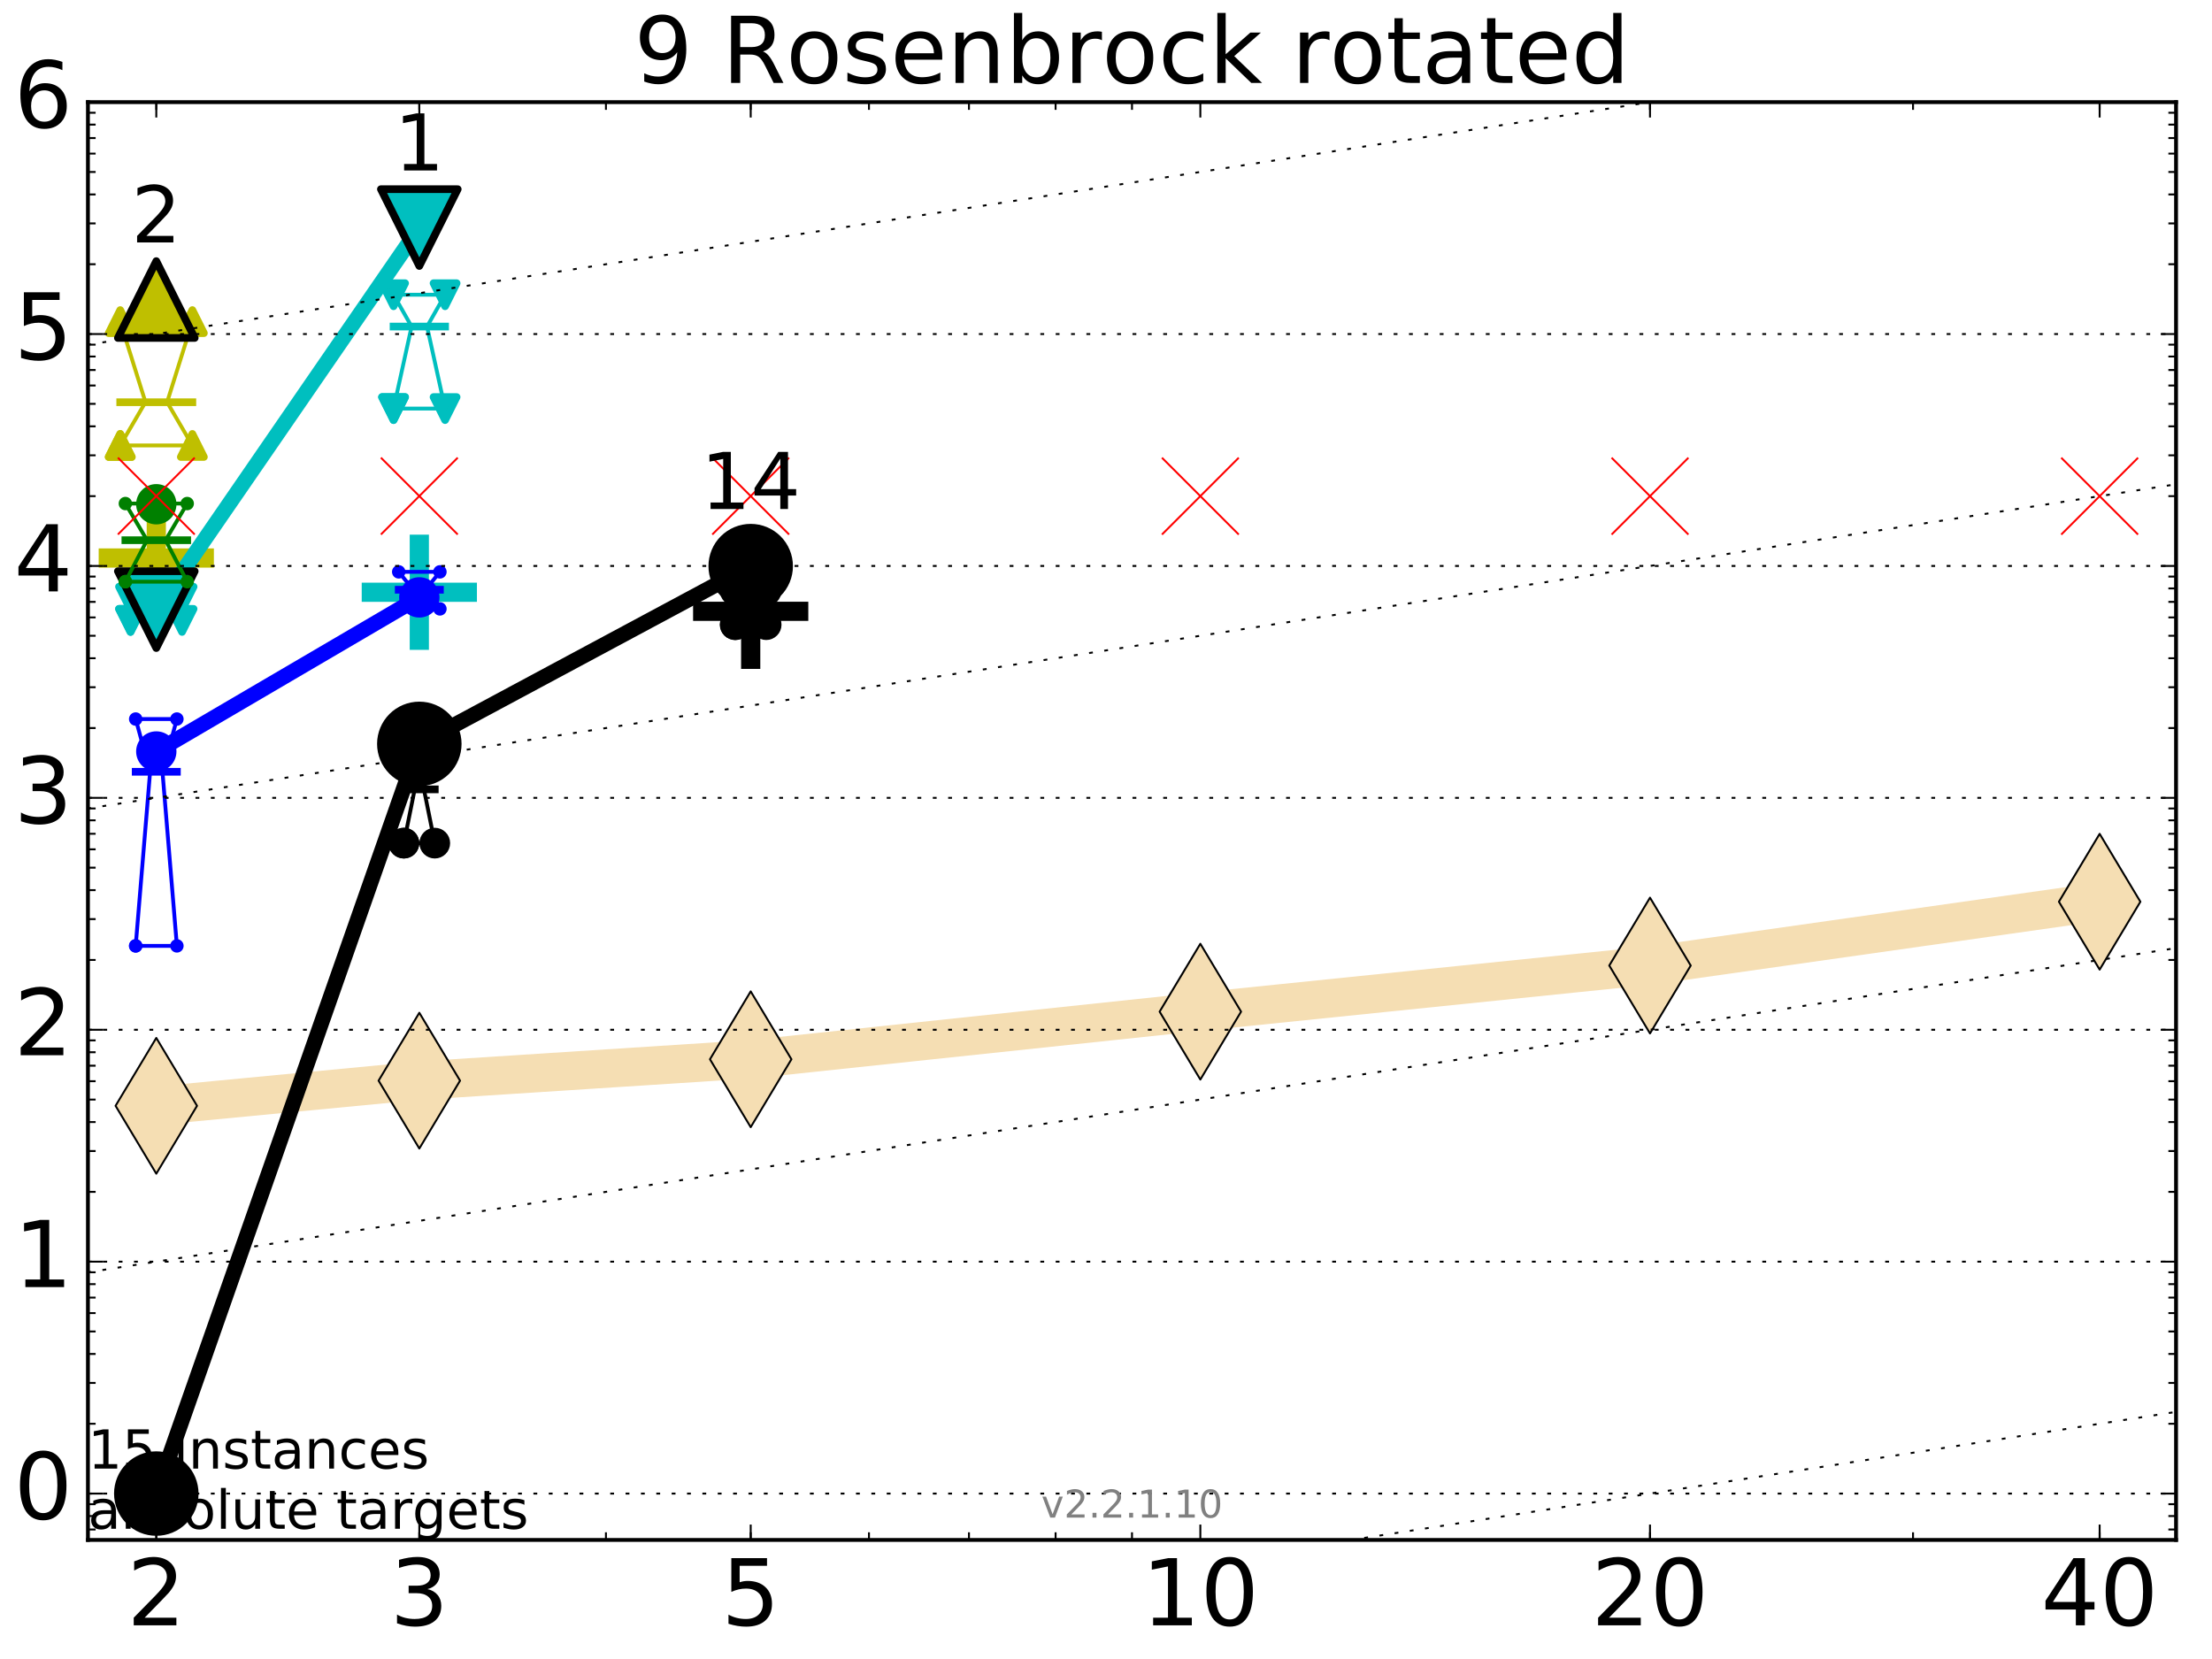 <?xml version="1.0" encoding="utf-8" standalone="no"?>
<!DOCTYPE svg PUBLIC "-//W3C//DTD SVG 1.1//EN"
  "http://www.w3.org/Graphics/SVG/1.1/DTD/svg11.dtd">
<!-- Created with matplotlib (http://matplotlib.org/) -->
<svg height="432pt" version="1.1" viewBox="0 0 576 432" width="576pt" xmlns="http://www.w3.org/2000/svg" xmlns:xlink="http://www.w3.org/1999/xlink">
 <defs>
  <style type="text/css">
*{stroke-linecap:butt;stroke-linejoin:round;stroke-miterlimit:100000;}
  </style>
 </defs>
 <g id="figure_1">
  <g id="patch_1">
   <path d="M 0 432 
L 576 432 
L 576 0 
L 0 0 
z
" style="fill:#ffffff;"/>
  </g>
  <g id="axes_1">
   <g id="patch_2">
    <path d="M 22.9 401 
L 566.64 401 
L 566.64 26.6 
L 22.9 26.6 
z
" style="fill:#ffffff;"/>
   </g>
   <g id="line2d_1">
    <path clip-path="url(#p6e49208164)" d="M 40.698 287.949 
L 109.19 281.4 
L 195.48 275.833 
L 312.568 263.433 
L 429.656 251.426 
L 546.744 234.806 
" style="fill:none;stroke:#f5deb3;stroke-linecap:square;stroke-width:10.0;"/>
    <defs>
     <path d="M -0 17.678 
L 10.607 0 
L 0 -17.678 
L -10.607 -0 
z
" id="mfd8a42d233" style="stroke:#000000;stroke-linejoin:miter;stroke-width:0.5;"/>
    </defs>
    <g clip-path="url(#p6e49208164)">
     <use style="fill:#f5deb3;stroke:#000000;stroke-linejoin:miter;stroke-width:0.5;" x="40.698" xlink:href="#mfd8a42d233" y="287.949"/>
     <use style="fill:#f5deb3;stroke:#000000;stroke-linejoin:miter;stroke-width:0.5;" x="109.19" xlink:href="#mfd8a42d233" y="281.4"/>
     <use style="fill:#f5deb3;stroke:#000000;stroke-linejoin:miter;stroke-width:0.5;" x="195.48" xlink:href="#mfd8a42d233" y="275.833"/>
     <use style="fill:#f5deb3;stroke:#000000;stroke-linejoin:miter;stroke-width:0.5;" x="312.568" xlink:href="#mfd8a42d233" y="263.433"/>
     <use style="fill:#f5deb3;stroke:#000000;stroke-linejoin:miter;stroke-width:0.5;" x="429.656" xlink:href="#mfd8a42d233" y="251.426"/>
     <use style="fill:#f5deb3;stroke:#000000;stroke-linejoin:miter;stroke-width:0.5;" x="546.744" xlink:href="#mfd8a42d233" y="234.806"/>
    </g>
   </g>
   <g id="line2d_2">
    <defs>
     <path d="M -15 0 
L 15 0 
M 0 15 
L 0 -15 
" id="m450557758f" style="stroke:#bfbf00;stroke-width:5.0;"/>
    </defs>
    <g clip-path="url(#p6e49208164)">
     <use style="fill:#bfbf00;stroke:#bfbf00;stroke-width:5.0;" x="40.698" xlink:href="#m450557758f" y="145.306"/>
    </g>
   </g>
   <g id="line2d_3">
    <defs>
     <path d="M -15 0 
L 15 0 
M 0 15 
L 0 -15 
" id="m85dce5c410" style="stroke:#00bfbf;stroke-width:5.0;"/>
    </defs>
    <g clip-path="url(#p6e49208164)">
     <use style="fill:#00bfbf;stroke:#00bfbf;stroke-width:5.0;" x="109.19" xlink:href="#m85dce5c410" y="154.224"/>
    </g>
   </g>
   <g id="line2d_4">
    <defs>
     <path d="M -15 0 
L 15 0 
M 0 15 
L 0 -15 
" id="mb9a2f9fd2f" style="stroke:#000000;stroke-width:5.0;"/>
    </defs>
    <g clip-path="url(#p6e49208164)">
     <use style="stroke:#000000;stroke-width:5.0;" x="195.48" xlink:href="#mb9a2f9fd2f" y="159.184"/>
    </g>
   </g>
   <g id="line2d_5">
    <path clip-path="url(#p6e49208164)" d="M 36.673 388.923 
L 39.49 388.923 
L 36.673 388.923 
L 44.723 388.923 
L 41.905 388.923 
L 44.723 388.923 
L 36.673 388.923 
" style="fill:none;stroke:#000000;stroke-linecap:square;"/>
    <defs>
     <path d="M 0 0 
C 0 0 0 0 0 0 
C 0 0 0 0 0 0 
C 0 0 0 0 0 0 
C 0 0 0 0 0 0 
C 0 0 0 0 0 0 
C 0 0 0 0 0 0 
C 0 0 0 0 0 0 
C 0 0 0 0 0 0 
z
" id="m26338cdfe1" style="stroke:#000000;stroke-width:2.0;"/>
    </defs>
    <g clip-path="url(#p6e49208164)">
     <use style="stroke:#000000;stroke-width:2.0;" x="36.673" xlink:href="#m26338cdfe1" y="388.923"/>
     <use style="stroke:#000000;stroke-width:2.0;" x="39.49" xlink:href="#m26338cdfe1" y="388.923"/>
     <use style="stroke:#000000;stroke-width:2.0;" x="36.673" xlink:href="#m26338cdfe1" y="388.923"/>
     <use style="stroke:#000000;stroke-width:2.0;" x="44.723" xlink:href="#m26338cdfe1" y="388.923"/>
     <use style="stroke:#000000;stroke-width:2.0;" x="41.905" xlink:href="#m26338cdfe1" y="388.923"/>
     <use style="stroke:#000000;stroke-width:2.0;" x="44.723" xlink:href="#m26338cdfe1" y="388.923"/>
     <use style="stroke:#000000;stroke-width:2.0;" x="36.673" xlink:href="#m26338cdfe1" y="388.923"/>
    </g>
   </g>
   <g id="line2d_6">
    <path clip-path="url(#p6e49208164)" d="M 36.673 388.923 
L 44.723 388.923 
L 44.723 388.923 
L 36.673 388.923 
L 36.673 388.923 
" style="fill:none;"/>
    <defs>
     <path d="M 0 3 
C 0.796 3 1.559 2.684 2.121 2.121 
C 2.684 1.559 3 0.796 3 0 
C 3 -0.796 2.684 -1.559 2.121 -2.121 
C 1.559 -2.684 0.796 -3 0 -3 
C -0.796 -3 -1.559 -2.684 -2.121 -2.121 
C -2.684 -1.559 -3 -0.796 -3 0 
C -3 0.796 -2.684 1.559 -2.121 2.121 
C -1.559 2.684 -0.796 3 0 3 
z
" id="m6d8b06dd08" style="stroke:#000000;stroke-width:2.0;"/>
    </defs>
    <g clip-path="url(#p6e49208164)">
     <use style="stroke:#000000;stroke-width:2.0;" x="36.673" xlink:href="#m6d8b06dd08" y="388.923"/>
     <use style="stroke:#000000;stroke-width:2.0;" x="44.723" xlink:href="#m6d8b06dd08" y="388.923"/>
     <use style="stroke:#000000;stroke-width:2.0;" x="44.723" xlink:href="#m6d8b06dd08" y="388.923"/>
     <use style="stroke:#000000;stroke-width:2.0;" x="36.673" xlink:href="#m6d8b06dd08" y="388.923"/>
     <use style="stroke:#000000;stroke-width:2.0;" x="36.673" xlink:href="#m6d8b06dd08" y="388.923"/>
    </g>
   </g>
   <g id="line2d_7">
    <path clip-path="url(#p6e49208164)" d="M 36.673 388.923 
L 44.723 388.923 
" style="fill:none;stroke:#000000;stroke-linecap:square;stroke-width:2.0;"/>
    <g clip-path="url(#p6e49208164)">
     <use style="stroke:#000000;stroke-width:2.0;" x="36.673" xlink:href="#m26338cdfe1" y="388.923"/>
     <use style="stroke:#000000;stroke-width:2.0;" x="44.723" xlink:href="#m26338cdfe1" y="388.923"/>
    </g>
   </g>
   <g id="line2d_8">
    <path clip-path="url(#p6e49208164)" d="M 105.165 219.548 
L 107.982 205.549 
L 105.165 191.874 
L 113.215 191.874 
L 110.397 205.549 
L 113.215 219.548 
L 105.165 219.548 
" style="fill:none;stroke:#000000;stroke-linecap:square;"/>
    <g clip-path="url(#p6e49208164)">
     <use style="stroke:#000000;stroke-width:2.0;" x="105.165" xlink:href="#m26338cdfe1" y="219.548"/>
     <use style="stroke:#000000;stroke-width:2.0;" x="107.982" xlink:href="#m26338cdfe1" y="205.549"/>
     <use style="stroke:#000000;stroke-width:2.0;" x="105.165" xlink:href="#m26338cdfe1" y="191.874"/>
     <use style="stroke:#000000;stroke-width:2.0;" x="113.215" xlink:href="#m26338cdfe1" y="191.874"/>
     <use style="stroke:#000000;stroke-width:2.0;" x="110.397" xlink:href="#m26338cdfe1" y="205.549"/>
     <use style="stroke:#000000;stroke-width:2.0;" x="113.215" xlink:href="#m26338cdfe1" y="219.548"/>
     <use style="stroke:#000000;stroke-width:2.0;" x="105.165" xlink:href="#m26338cdfe1" y="219.548"/>
    </g>
   </g>
   <g id="line2d_9">
    <path clip-path="url(#p6e49208164)" d="M 105.165 219.548 
L 113.215 219.548 
L 113.215 191.874 
L 105.165 191.874 
L 105.165 219.548 
" style="fill:none;"/>
    <g clip-path="url(#p6e49208164)">
     <use style="stroke:#000000;stroke-width:2.0;" x="105.165" xlink:href="#m6d8b06dd08" y="219.548"/>
     <use style="stroke:#000000;stroke-width:2.0;" x="113.215" xlink:href="#m6d8b06dd08" y="219.548"/>
     <use style="stroke:#000000;stroke-width:2.0;" x="113.215" xlink:href="#m6d8b06dd08" y="191.874"/>
     <use style="stroke:#000000;stroke-width:2.0;" x="105.165" xlink:href="#m6d8b06dd08" y="191.874"/>
     <use style="stroke:#000000;stroke-width:2.0;" x="105.165" xlink:href="#m6d8b06dd08" y="219.548"/>
    </g>
   </g>
   <g id="line2d_10">
    <path clip-path="url(#p6e49208164)" d="M 105.165 205.549 
L 113.215 205.549 
" style="fill:none;stroke:#000000;stroke-linecap:square;stroke-width:2.0;"/>
    <g clip-path="url(#p6e49208164)">
     <use style="stroke:#000000;stroke-width:2.0;" x="105.165" xlink:href="#m26338cdfe1" y="205.549"/>
     <use style="stroke:#000000;stroke-width:2.0;" x="113.215" xlink:href="#m26338cdfe1" y="205.549"/>
    </g>
   </g>
   <g id="line2d_11">
    <path clip-path="url(#p6e49208164)" d="M 191.455 162.661 
L 194.272 158.46 
L 191.455 153.83 
L 199.505 153.83 
L 196.687 158.46 
L 199.505 162.661 
L 191.455 162.661 
" style="fill:none;stroke:#000000;stroke-linecap:square;"/>
    <g clip-path="url(#p6e49208164)">
     <use style="stroke:#000000;stroke-width:2.0;" x="191.455" xlink:href="#m26338cdfe1" y="162.661"/>
     <use style="stroke:#000000;stroke-width:2.0;" x="194.272" xlink:href="#m26338cdfe1" y="158.46"/>
     <use style="stroke:#000000;stroke-width:2.0;" x="191.455" xlink:href="#m26338cdfe1" y="153.83"/>
     <use style="stroke:#000000;stroke-width:2.0;" x="199.505" xlink:href="#m26338cdfe1" y="153.83"/>
     <use style="stroke:#000000;stroke-width:2.0;" x="196.687" xlink:href="#m26338cdfe1" y="158.46"/>
     <use style="stroke:#000000;stroke-width:2.0;" x="199.505" xlink:href="#m26338cdfe1" y="162.661"/>
     <use style="stroke:#000000;stroke-width:2.0;" x="191.455" xlink:href="#m26338cdfe1" y="162.661"/>
    </g>
   </g>
   <g id="line2d_12">
    <path clip-path="url(#p6e49208164)" d="M 191.455 162.661 
L 199.505 162.661 
L 199.505 153.83 
L 191.455 153.83 
L 191.455 162.661 
" style="fill:none;"/>
    <g clip-path="url(#p6e49208164)">
     <use style="stroke:#000000;stroke-width:2.0;" x="191.455" xlink:href="#m6d8b06dd08" y="162.661"/>
     <use style="stroke:#000000;stroke-width:2.0;" x="199.505" xlink:href="#m6d8b06dd08" y="162.661"/>
     <use style="stroke:#000000;stroke-width:2.0;" x="199.505" xlink:href="#m6d8b06dd08" y="153.83"/>
     <use style="stroke:#000000;stroke-width:2.0;" x="191.455" xlink:href="#m6d8b06dd08" y="153.83"/>
     <use style="stroke:#000000;stroke-width:2.0;" x="191.455" xlink:href="#m6d8b06dd08" y="162.661"/>
    </g>
   </g>
   <g id="line2d_13">
    <path clip-path="url(#p6e49208164)" d="M 191.455 158.46 
L 199.505 158.46 
" style="fill:none;stroke:#000000;stroke-linecap:square;stroke-width:2.0;"/>
    <g clip-path="url(#p6e49208164)">
     <use style="stroke:#000000;stroke-width:2.0;" x="191.455" xlink:href="#m26338cdfe1" y="158.46"/>
     <use style="stroke:#000000;stroke-width:2.0;" x="199.505" xlink:href="#m26338cdfe1" y="158.46"/>
    </g>
   </g>
   <g id="line2d_14">
    <path clip-path="url(#p6e49208164)" d="M 40.698 388.923 
L 109.19 193.708 
" style="fill:none;stroke:#000000;stroke-linecap:square;stroke-width:4.0;"/>
    <g clip-path="url(#p6e49208164)">
     <use style="stroke:#000000;stroke-width:2.0;" x="40.698" xlink:href="#m26338cdfe1" y="388.923"/>
     <use style="stroke:#000000;stroke-width:2.0;" x="109.19" xlink:href="#m26338cdfe1" y="193.708"/>
    </g>
   </g>
   <g id="line2d_15">
    <path clip-path="url(#p6e49208164)" d="M 109.19 193.708 
L 195.48 147.417 
" style="fill:none;stroke:#000000;stroke-linecap:square;stroke-width:4.0;"/>
    <g clip-path="url(#p6e49208164)">
     <use style="stroke:#000000;stroke-width:2.0;" x="109.19" xlink:href="#m26338cdfe1" y="193.708"/>
     <use style="stroke:#000000;stroke-width:2.0;" x="195.48" xlink:href="#m26338cdfe1" y="147.417"/>
    </g>
   </g>
   <g id="line2d_16">
    <path clip-path="url(#p6e49208164)" d="M 40.698 388.923 
L 109.19 193.708 
L 195.48 147.417 
" style="fill:none;"/>
    <defs>
     <path d="M 0 10 
C 2.652 10 5.196 8.946 7.071 7.071 
C 8.946 5.196 10 2.652 10 0 
C 10 -2.652 8.946 -5.196 7.071 -7.071 
C 5.196 -8.946 2.652 -10 0 -10 
C -2.652 -10 -5.196 -8.946 -7.071 -7.071 
C -8.946 -5.196 -10 -2.652 -10 0 
C -10 2.652 -8.946 5.196 -7.071 7.071 
C -5.196 8.946 -2.652 10 0 10 
z
" id="ma28c9fab07" style="stroke:#000000;stroke-width:2.0;"/>
    </defs>
    <g clip-path="url(#p6e49208164)">
     <use style="stroke:#000000;stroke-width:2.0;" x="40.698" xlink:href="#ma28c9fab07" y="388.923"/>
     <use style="stroke:#000000;stroke-width:2.0;" x="109.19" xlink:href="#ma28c9fab07" y="193.708"/>
     <use style="stroke:#000000;stroke-width:2.0;" x="195.48" xlink:href="#ma28c9fab07" y="147.417"/>
    </g>
   </g>
   <g id="line2d_17">
    <path clip-path="url(#p6e49208164)" d="M 35.331 246.305 
L 39.088 200.972 
L 35.331 187.239 
L 46.064 187.239 
L 42.308 200.972 
L 46.064 246.305 
L 35.331 246.305 
" style="fill:none;stroke:#0000ff;stroke-linecap:square;"/>
    <defs>
     <path d="M 0 0 
C 0 0 0 0 0 0 
C 0 0 0 0 0 0 
C 0 0 0 0 0 0 
C 0 0 0 0 0 0 
C 0 0 0 0 0 0 
C 0 0 0 0 0 0 
C 0 0 0 0 0 0 
C 0 0 0 0 0 0 
z
" id="m3fb03a1b29" style="stroke:#0000ff;stroke-width:0.5;"/>
    </defs>
    <g clip-path="url(#p6e49208164)">
     <use style="fill:#0000ff;stroke:#0000ff;stroke-width:0.5;" x="35.331" xlink:href="#m3fb03a1b29" y="246.305"/>
     <use style="fill:#0000ff;stroke:#0000ff;stroke-width:0.5;" x="39.088" xlink:href="#m3fb03a1b29" y="200.972"/>
     <use style="fill:#0000ff;stroke:#0000ff;stroke-width:0.5;" x="35.331" xlink:href="#m3fb03a1b29" y="187.239"/>
     <use style="fill:#0000ff;stroke:#0000ff;stroke-width:0.5;" x="46.064" xlink:href="#m3fb03a1b29" y="187.239"/>
     <use style="fill:#0000ff;stroke:#0000ff;stroke-width:0.5;" x="42.308" xlink:href="#m3fb03a1b29" y="200.972"/>
     <use style="fill:#0000ff;stroke:#0000ff;stroke-width:0.5;" x="46.064" xlink:href="#m3fb03a1b29" y="246.305"/>
     <use style="fill:#0000ff;stroke:#0000ff;stroke-width:0.5;" x="35.331" xlink:href="#m3fb03a1b29" y="246.305"/>
    </g>
   </g>
   <g id="line2d_18">
    <path clip-path="url(#p6e49208164)" d="M 35.331 246.305 
L 46.064 246.305 
L 46.064 187.239 
L 35.331 187.239 
L 35.331 246.305 
" style="fill:none;"/>
    <defs>
     <path d="M 0 1.5 
C 0.398 1.5 0.779 1.342 1.061 1.061 
C 1.342 0.779 1.5 0.398 1.5 0 
C 1.5 -0.398 1.342 -0.779 1.061 -1.061 
C 0.779 -1.342 0.398 -1.5 0 -1.5 
C -0.398 -1.5 -0.779 -1.342 -1.061 -1.061 
C -1.342 -0.779 -1.5 -0.398 -1.5 0 
C -1.5 0.398 -1.342 0.779 -1.061 1.061 
C -0.779 1.342 -0.398 1.5 0 1.5 
z
" id="m53da9b08ba" style="stroke:#0000ff;stroke-width:0.5;"/>
    </defs>
    <g clip-path="url(#p6e49208164)">
     <use style="fill:#0000ff;stroke:#0000ff;stroke-width:0.5;" x="35.331" xlink:href="#m53da9b08ba" y="246.305"/>
     <use style="fill:#0000ff;stroke:#0000ff;stroke-width:0.5;" x="46.064" xlink:href="#m53da9b08ba" y="246.305"/>
     <use style="fill:#0000ff;stroke:#0000ff;stroke-width:0.5;" x="46.064" xlink:href="#m53da9b08ba" y="187.239"/>
     <use style="fill:#0000ff;stroke:#0000ff;stroke-width:0.5;" x="35.331" xlink:href="#m53da9b08ba" y="187.239"/>
     <use style="fill:#0000ff;stroke:#0000ff;stroke-width:0.5;" x="35.331" xlink:href="#m53da9b08ba" y="246.305"/>
    </g>
   </g>
   <g id="line2d_19">
    <path clip-path="url(#p6e49208164)" d="M 35.331 200.972 
L 46.064 200.972 
" style="fill:none;stroke:#0000ff;stroke-linecap:square;stroke-width:2.0;"/>
    <g clip-path="url(#p6e49208164)">
     <use style="fill:#0000ff;stroke:#0000ff;stroke-width:0.5;" x="35.331" xlink:href="#m3fb03a1b29" y="200.972"/>
     <use style="fill:#0000ff;stroke:#0000ff;stroke-width:0.5;" x="46.064" xlink:href="#m3fb03a1b29" y="200.972"/>
    </g>
   </g>
   <g id="line2d_20">
    <path clip-path="url(#p6e49208164)" d="M 103.823 158.554 
L 107.58 153.563 
L 103.823 148.91 
L 114.557 148.91 
L 110.8 153.563 
L 114.557 158.554 
L 103.823 158.554 
" style="fill:none;stroke:#0000ff;stroke-linecap:square;"/>
    <g clip-path="url(#p6e49208164)">
     <use style="fill:#0000ff;stroke:#0000ff;stroke-width:0.5;" x="103.823" xlink:href="#m3fb03a1b29" y="158.554"/>
     <use style="fill:#0000ff;stroke:#0000ff;stroke-width:0.5;" x="107.58" xlink:href="#m3fb03a1b29" y="153.563"/>
     <use style="fill:#0000ff;stroke:#0000ff;stroke-width:0.5;" x="103.823" xlink:href="#m3fb03a1b29" y="148.91"/>
     <use style="fill:#0000ff;stroke:#0000ff;stroke-width:0.5;" x="114.557" xlink:href="#m3fb03a1b29" y="148.91"/>
     <use style="fill:#0000ff;stroke:#0000ff;stroke-width:0.5;" x="110.8" xlink:href="#m3fb03a1b29" y="153.563"/>
     <use style="fill:#0000ff;stroke:#0000ff;stroke-width:0.5;" x="114.557" xlink:href="#m3fb03a1b29" y="158.554"/>
     <use style="fill:#0000ff;stroke:#0000ff;stroke-width:0.5;" x="103.823" xlink:href="#m3fb03a1b29" y="158.554"/>
    </g>
   </g>
   <g id="line2d_21">
    <path clip-path="url(#p6e49208164)" d="M 103.823 158.554 
L 114.557 158.554 
L 114.557 148.91 
L 103.823 148.91 
L 103.823 158.554 
" style="fill:none;"/>
    <g clip-path="url(#p6e49208164)">
     <use style="fill:#0000ff;stroke:#0000ff;stroke-width:0.5;" x="103.823" xlink:href="#m53da9b08ba" y="158.554"/>
     <use style="fill:#0000ff;stroke:#0000ff;stroke-width:0.5;" x="114.557" xlink:href="#m53da9b08ba" y="158.554"/>
     <use style="fill:#0000ff;stroke:#0000ff;stroke-width:0.5;" x="114.557" xlink:href="#m53da9b08ba" y="148.91"/>
     <use style="fill:#0000ff;stroke:#0000ff;stroke-width:0.5;" x="103.823" xlink:href="#m53da9b08ba" y="148.91"/>
     <use style="fill:#0000ff;stroke:#0000ff;stroke-width:0.5;" x="103.823" xlink:href="#m53da9b08ba" y="158.554"/>
    </g>
   </g>
   <g id="line2d_22">
    <path clip-path="url(#p6e49208164)" d="M 103.823 153.563 
L 114.557 153.563 
" style="fill:none;stroke:#0000ff;stroke-linecap:square;stroke-width:2.0;"/>
    <g clip-path="url(#p6e49208164)">
     <use style="fill:#0000ff;stroke:#0000ff;stroke-width:0.5;" x="103.823" xlink:href="#m3fb03a1b29" y="153.563"/>
     <use style="fill:#0000ff;stroke:#0000ff;stroke-width:0.5;" x="114.557" xlink:href="#m3fb03a1b29" y="153.563"/>
    </g>
   </g>
   <g id="line2d_23">
    <path clip-path="url(#p6e49208164)" d="M 40.698 195.683 
L 109.19 155.557 
" style="fill:none;stroke:#0000ff;stroke-linecap:square;stroke-width:4.0;"/>
    <g clip-path="url(#p6e49208164)">
     <use style="fill:#0000ff;stroke:#0000ff;stroke-width:0.5;" x="40.698" xlink:href="#m3fb03a1b29" y="195.683"/>
     <use style="fill:#0000ff;stroke:#0000ff;stroke-width:0.5;" x="109.19" xlink:href="#m3fb03a1b29" y="155.557"/>
    </g>
   </g>
   <g id="line2d_24">
    <path clip-path="url(#p6e49208164)" d="M 40.698 195.683 
L 109.19 155.557 
" style="fill:none;"/>
    <defs>
     <path d="M 0 5 
C 1.326 5 2.598 4.473 3.536 3.536 
C 4.473 2.598 5 1.326 5 0 
C 5 -1.326 4.473 -2.598 3.536 -3.536 
C 2.598 -4.473 1.326 -5 0 -5 
C -1.326 -5 -2.598 -4.473 -3.536 -3.536 
C -4.473 -2.598 -5 -1.326 -5 0 
C -5 1.326 -4.473 2.598 -3.536 3.536 
C -2.598 4.473 -1.326 5 0 5 
z
" id="m41078969e4" style="stroke:#0000ff;stroke-width:0.5;"/>
    </defs>
    <g clip-path="url(#p6e49208164)">
     <use style="fill:#0000ff;stroke:#0000ff;stroke-width:0.5;" x="40.698" xlink:href="#m41078969e4" y="195.683"/>
     <use style="fill:#0000ff;stroke:#0000ff;stroke-width:0.5;" x="109.19" xlink:href="#m41078969e4" y="155.557"/>
    </g>
   </g>
   <g id="line2d_25">
    <path clip-path="url(#p6e49208164)" d="M 33.989 161.552 
L 38.685 159.317 
L 33.989 155.779 
L 47.406 155.779 
L 42.71 159.317 
L 47.406 161.552 
L 33.989 161.552 
" style="fill:none;stroke:#00bfbf;stroke-linecap:square;"/>
    <defs>
     <path d="M 0 0 
L 0 0 
L 0 0 
z
" id="m6ef3f6ad8b" style="stroke:#00bfbf;stroke-linejoin:miter;stroke-width:2.0;"/>
    </defs>
    <g clip-path="url(#p6e49208164)">
     <use style="fill:#00bfbf;stroke:#00bfbf;stroke-linejoin:miter;stroke-width:2.0;" x="33.989" xlink:href="#m6ef3f6ad8b" y="161.552"/>
     <use style="fill:#00bfbf;stroke:#00bfbf;stroke-linejoin:miter;stroke-width:2.0;" x="38.685" xlink:href="#m6ef3f6ad8b" y="159.317"/>
     <use style="fill:#00bfbf;stroke:#00bfbf;stroke-linejoin:miter;stroke-width:2.0;" x="33.989" xlink:href="#m6ef3f6ad8b" y="155.779"/>
     <use style="fill:#00bfbf;stroke:#00bfbf;stroke-linejoin:miter;stroke-width:2.0;" x="47.406" xlink:href="#m6ef3f6ad8b" y="155.779"/>
     <use style="fill:#00bfbf;stroke:#00bfbf;stroke-linejoin:miter;stroke-width:2.0;" x="42.71" xlink:href="#m6ef3f6ad8b" y="159.317"/>
     <use style="fill:#00bfbf;stroke:#00bfbf;stroke-linejoin:miter;stroke-width:2.0;" x="47.406" xlink:href="#m6ef3f6ad8b" y="161.552"/>
     <use style="fill:#00bfbf;stroke:#00bfbf;stroke-linejoin:miter;stroke-width:2.0;" x="33.989" xlink:href="#m6ef3f6ad8b" y="161.552"/>
    </g>
   </g>
   <g id="line2d_26">
    <path clip-path="url(#p6e49208164)" d="M 33.989 161.552 
L 47.406 161.552 
L 47.406 155.779 
L 33.989 155.779 
L 33.989 161.552 
" style="fill:none;"/>
    <defs>
     <path d="M -0 3 
L 3 -3 
L -3 -3 
z
" id="m06fc2b933d" style="stroke:#00bfbf;stroke-linejoin:miter;stroke-width:2.0;"/>
    </defs>
    <g clip-path="url(#p6e49208164)">
     <use style="fill:#00bfbf;stroke:#00bfbf;stroke-linejoin:miter;stroke-width:2.0;" x="33.989" xlink:href="#m06fc2b933d" y="161.552"/>
     <use style="fill:#00bfbf;stroke:#00bfbf;stroke-linejoin:miter;stroke-width:2.0;" x="47.406" xlink:href="#m06fc2b933d" y="161.552"/>
     <use style="fill:#00bfbf;stroke:#00bfbf;stroke-linejoin:miter;stroke-width:2.0;" x="47.406" xlink:href="#m06fc2b933d" y="155.779"/>
     <use style="fill:#00bfbf;stroke:#00bfbf;stroke-linejoin:miter;stroke-width:2.0;" x="33.989" xlink:href="#m06fc2b933d" y="155.779"/>
     <use style="fill:#00bfbf;stroke:#00bfbf;stroke-linejoin:miter;stroke-width:2.0;" x="33.989" xlink:href="#m06fc2b933d" y="161.552"/>
    </g>
   </g>
   <g id="line2d_27">
    <path clip-path="url(#p6e49208164)" d="M 33.989 159.317 
L 47.406 159.317 
" style="fill:none;stroke:#00bfbf;stroke-linecap:square;stroke-width:2.0;"/>
    <g clip-path="url(#p6e49208164)">
     <use style="fill:#00bfbf;stroke:#00bfbf;stroke-linejoin:miter;stroke-width:2.0;" x="33.989" xlink:href="#m6ef3f6ad8b" y="159.317"/>
     <use style="fill:#00bfbf;stroke:#00bfbf;stroke-linejoin:miter;stroke-width:2.0;" x="47.406" xlink:href="#m6ef3f6ad8b" y="159.317"/>
    </g>
   </g>
   <g id="line2d_28">
    <path clip-path="url(#p6e49208164)" d="M 102.482 106.394 
L 107.177 85.032 
L 102.482 76.746 
L 115.898 76.746 
L 111.202 85.032 
L 115.898 106.394 
L 102.482 106.394 
" style="fill:none;stroke:#00bfbf;stroke-linecap:square;"/>
    <g clip-path="url(#p6e49208164)">
     <use style="fill:#00bfbf;stroke:#00bfbf;stroke-linejoin:miter;stroke-width:2.0;" x="102.482" xlink:href="#m6ef3f6ad8b" y="106.394"/>
     <use style="fill:#00bfbf;stroke:#00bfbf;stroke-linejoin:miter;stroke-width:2.0;" x="107.177" xlink:href="#m6ef3f6ad8b" y="85.032"/>
     <use style="fill:#00bfbf;stroke:#00bfbf;stroke-linejoin:miter;stroke-width:2.0;" x="102.482" xlink:href="#m6ef3f6ad8b" y="76.746"/>
     <use style="fill:#00bfbf;stroke:#00bfbf;stroke-linejoin:miter;stroke-width:2.0;" x="115.898" xlink:href="#m6ef3f6ad8b" y="76.746"/>
     <use style="fill:#00bfbf;stroke:#00bfbf;stroke-linejoin:miter;stroke-width:2.0;" x="111.202" xlink:href="#m6ef3f6ad8b" y="85.032"/>
     <use style="fill:#00bfbf;stroke:#00bfbf;stroke-linejoin:miter;stroke-width:2.0;" x="115.898" xlink:href="#m6ef3f6ad8b" y="106.394"/>
     <use style="fill:#00bfbf;stroke:#00bfbf;stroke-linejoin:miter;stroke-width:2.0;" x="102.482" xlink:href="#m6ef3f6ad8b" y="106.394"/>
    </g>
   </g>
   <g id="line2d_29">
    <path clip-path="url(#p6e49208164)" d="M 102.482 106.394 
L 115.898 106.394 
L 115.898 76.746 
L 102.482 76.746 
L 102.482 106.394 
" style="fill:none;"/>
    <g clip-path="url(#p6e49208164)">
     <use style="fill:#00bfbf;stroke:#00bfbf;stroke-linejoin:miter;stroke-width:2.0;" x="102.482" xlink:href="#m06fc2b933d" y="106.394"/>
     <use style="fill:#00bfbf;stroke:#00bfbf;stroke-linejoin:miter;stroke-width:2.0;" x="115.898" xlink:href="#m06fc2b933d" y="106.394"/>
     <use style="fill:#00bfbf;stroke:#00bfbf;stroke-linejoin:miter;stroke-width:2.0;" x="115.898" xlink:href="#m06fc2b933d" y="76.746"/>
     <use style="fill:#00bfbf;stroke:#00bfbf;stroke-linejoin:miter;stroke-width:2.0;" x="102.482" xlink:href="#m06fc2b933d" y="76.746"/>
     <use style="fill:#00bfbf;stroke:#00bfbf;stroke-linejoin:miter;stroke-width:2.0;" x="102.482" xlink:href="#m06fc2b933d" y="106.394"/>
    </g>
   </g>
   <g id="line2d_30">
    <path clip-path="url(#p6e49208164)" d="M 102.482 85.032 
L 115.898 85.032 
" style="fill:none;stroke:#00bfbf;stroke-linecap:square;stroke-width:2.0;"/>
    <g clip-path="url(#p6e49208164)">
     <use style="fill:#00bfbf;stroke:#00bfbf;stroke-linejoin:miter;stroke-width:2.0;" x="102.482" xlink:href="#m6ef3f6ad8b" y="85.032"/>
     <use style="fill:#00bfbf;stroke:#00bfbf;stroke-linejoin:miter;stroke-width:2.0;" x="115.898" xlink:href="#m6ef3f6ad8b" y="85.032"/>
    </g>
   </g>
   <g id="line2d_31">
    <path clip-path="url(#p6e49208164)" d="M 40.698 158.751 
L 109.19 59.263 
" style="fill:none;stroke:#00bfbf;stroke-linecap:square;stroke-width:4.0;"/>
    <defs>
     <path d="M 0 0 
L 0 0 
L 0 0 
z
" id="m58628aba75" style="stroke:#000000;stroke-linejoin:miter;stroke-width:2.0;"/>
    </defs>
    <g clip-path="url(#p6e49208164)">
     <use style="fill:#00bfbf;stroke:#000000;stroke-linejoin:miter;stroke-width:2.0;" x="40.698" xlink:href="#m58628aba75" y="158.751"/>
     <use style="fill:#00bfbf;stroke:#000000;stroke-linejoin:miter;stroke-width:2.0;" x="109.19" xlink:href="#m58628aba75" y="59.263"/>
    </g>
   </g>
   <g id="line2d_32">
    <path clip-path="url(#p6e49208164)" d="M 40.698 158.751 
L 109.19 59.263 
" style="fill:none;"/>
    <defs>
     <path d="M -0 10 
L 10 -10 
L -10 -10 
z
" id="mc6d2b08e43" style="stroke:#000000;stroke-linejoin:miter;stroke-width:2.0;"/>
    </defs>
    <g clip-path="url(#p6e49208164)">
     <use style="fill:#00bfbf;stroke:#000000;stroke-linejoin:miter;stroke-width:2.0;" x="40.698" xlink:href="#mc6d2b08e43" y="158.751"/>
     <use style="fill:#00bfbf;stroke:#000000;stroke-linejoin:miter;stroke-width:2.0;" x="109.19" xlink:href="#mc6d2b08e43" y="59.263"/>
    </g>
   </g>
   <g id="line2d_33">
    <path clip-path="url(#p6e49208164)" d="M 32.648 151.467 
L 38.283 140.662 
L 32.648 131.125 
L 48.748 131.125 
L 43.113 140.662 
L 48.748 151.467 
L 32.648 151.467 
" style="fill:none;stroke:#008000;stroke-linecap:square;"/>
    <defs>
     <path d="M 0 0 
C 0 0 0 0 0 0 
C 0 0 0 0 0 0 
C 0 0 0 0 0 0 
C 0 0 0 0 0 0 
C 0 0 0 0 0 0 
C 0 0 0 0 0 0 
C 0 0 0 0 0 0 
C 0 0 0 0 0 0 
z
" id="md64a895958" style="stroke:#008000;stroke-width:0.5;"/>
    </defs>
    <g clip-path="url(#p6e49208164)">
     <use style="fill:#008000;stroke:#008000;stroke-width:0.5;" x="32.648" xlink:href="#md64a895958" y="151.467"/>
     <use style="fill:#008000;stroke:#008000;stroke-width:0.5;" x="38.283" xlink:href="#md64a895958" y="140.662"/>
     <use style="fill:#008000;stroke:#008000;stroke-width:0.5;" x="32.648" xlink:href="#md64a895958" y="131.125"/>
     <use style="fill:#008000;stroke:#008000;stroke-width:0.5;" x="48.748" xlink:href="#md64a895958" y="131.125"/>
     <use style="fill:#008000;stroke:#008000;stroke-width:0.5;" x="43.113" xlink:href="#md64a895958" y="140.662"/>
     <use style="fill:#008000;stroke:#008000;stroke-width:0.5;" x="48.748" xlink:href="#md64a895958" y="151.467"/>
     <use style="fill:#008000;stroke:#008000;stroke-width:0.5;" x="32.648" xlink:href="#md64a895958" y="151.467"/>
    </g>
   </g>
   <g id="line2d_34">
    <path clip-path="url(#p6e49208164)" d="M 32.648 151.467 
L 48.748 151.467 
L 48.748 131.125 
L 32.648 131.125 
L 32.648 151.467 
" style="fill:none;"/>
    <defs>
     <path d="M 0 1.5 
C 0.398 1.5 0.779 1.342 1.061 1.061 
C 1.342 0.779 1.5 0.398 1.5 0 
C 1.5 -0.398 1.342 -0.779 1.061 -1.061 
C 0.779 -1.342 0.398 -1.5 0 -1.5 
C -0.398 -1.5 -0.779 -1.342 -1.061 -1.061 
C -1.342 -0.779 -1.5 -0.398 -1.5 0 
C -1.5 0.398 -1.342 0.779 -1.061 1.061 
C -0.779 1.342 -0.398 1.5 0 1.5 
z
" id="m18bbf74bb9" style="stroke:#008000;stroke-width:0.5;"/>
    </defs>
    <g clip-path="url(#p6e49208164)">
     <use style="fill:#008000;stroke:#008000;stroke-width:0.5;" x="32.648" xlink:href="#m18bbf74bb9" y="151.467"/>
     <use style="fill:#008000;stroke:#008000;stroke-width:0.5;" x="48.748" xlink:href="#m18bbf74bb9" y="151.467"/>
     <use style="fill:#008000;stroke:#008000;stroke-width:0.5;" x="48.748" xlink:href="#m18bbf74bb9" y="131.125"/>
     <use style="fill:#008000;stroke:#008000;stroke-width:0.5;" x="32.648" xlink:href="#m18bbf74bb9" y="131.125"/>
     <use style="fill:#008000;stroke:#008000;stroke-width:0.5;" x="32.648" xlink:href="#m18bbf74bb9" y="151.467"/>
    </g>
   </g>
   <g id="line2d_35">
    <path clip-path="url(#p6e49208164)" d="M 32.648 140.662 
L 48.748 140.662 
" style="fill:none;stroke:#008000;stroke-linecap:square;stroke-width:2.0;"/>
    <g clip-path="url(#p6e49208164)">
     <use style="fill:#008000;stroke:#008000;stroke-width:0.5;" x="32.648" xlink:href="#md64a895958" y="140.662"/>
     <use style="fill:#008000;stroke:#008000;stroke-width:0.5;" x="48.748" xlink:href="#md64a895958" y="140.662"/>
    </g>
   </g>
   <g id="line2d_36">
    <path clip-path="url(#p6e49208164)" d="M 40.698 131.303 
" style="fill:none;"/>
    <defs>
     <path d="M 0 5 
C 1.326 5 2.598 4.473 3.536 3.536 
C 4.473 2.598 5 1.326 5 0 
C 5 -1.326 4.473 -2.598 3.536 -3.536 
C 2.598 -4.473 1.326 -5 0 -5 
C -1.326 -5 -2.598 -4.473 -3.536 -3.536 
C -4.473 -2.598 -5 -1.326 -5 0 
C -5 1.326 -4.473 2.598 -3.536 3.536 
C -2.598 4.473 -1.326 5 0 5 
z
" id="m354392f992" style="stroke:#008000;stroke-width:0.5;"/>
    </defs>
    <g clip-path="url(#p6e49208164)">
     <use style="fill:#008000;stroke:#008000;stroke-width:0.5;" x="40.698" xlink:href="#m354392f992" y="131.303"/>
    </g>
   </g>
   <g id="line2d_37">
    <path clip-path="url(#p6e49208164)" d="M 31.306 115.993 
L 37.88 104.734 
L 31.306 83.748 
L 50.089 83.748 
L 43.515 104.734 
L 50.089 115.993 
L 31.306 115.993 
" style="fill:none;stroke:#bfbf00;stroke-linecap:square;"/>
    <defs>
     <path d="M 0 0 
L 0 0 
L 0 0 
z
" id="m5fd559d14e" style="stroke:#bfbf00;stroke-linejoin:miter;stroke-width:2.0;"/>
    </defs>
    <g clip-path="url(#p6e49208164)">
     <use style="fill:#bfbf00;stroke:#bfbf00;stroke-linejoin:miter;stroke-width:2.0;" x="31.306" xlink:href="#m5fd559d14e" y="115.993"/>
     <use style="fill:#bfbf00;stroke:#bfbf00;stroke-linejoin:miter;stroke-width:2.0;" x="37.88" xlink:href="#m5fd559d14e" y="104.734"/>
     <use style="fill:#bfbf00;stroke:#bfbf00;stroke-linejoin:miter;stroke-width:2.0;" x="31.306" xlink:href="#m5fd559d14e" y="83.748"/>
     <use style="fill:#bfbf00;stroke:#bfbf00;stroke-linejoin:miter;stroke-width:2.0;" x="50.089" xlink:href="#m5fd559d14e" y="83.748"/>
     <use style="fill:#bfbf00;stroke:#bfbf00;stroke-linejoin:miter;stroke-width:2.0;" x="43.515" xlink:href="#m5fd559d14e" y="104.734"/>
     <use style="fill:#bfbf00;stroke:#bfbf00;stroke-linejoin:miter;stroke-width:2.0;" x="50.089" xlink:href="#m5fd559d14e" y="115.993"/>
     <use style="fill:#bfbf00;stroke:#bfbf00;stroke-linejoin:miter;stroke-width:2.0;" x="31.306" xlink:href="#m5fd559d14e" y="115.993"/>
    </g>
   </g>
   <g id="line2d_38">
    <path clip-path="url(#p6e49208164)" d="M 31.306 115.993 
L 50.089 115.993 
L 50.089 83.748 
L 31.306 83.748 
L 31.306 115.993 
" style="fill:none;"/>
    <defs>
     <path d="M 0 -3 
L -3 3 
L 3 3 
z
" id="mbad6bc9344" style="stroke:#bfbf00;stroke-linejoin:miter;stroke-width:2.0;"/>
    </defs>
    <g clip-path="url(#p6e49208164)">
     <use style="fill:#bfbf00;stroke:#bfbf00;stroke-linejoin:miter;stroke-width:2.0;" x="31.306" xlink:href="#mbad6bc9344" y="115.993"/>
     <use style="fill:#bfbf00;stroke:#bfbf00;stroke-linejoin:miter;stroke-width:2.0;" x="50.089" xlink:href="#mbad6bc9344" y="115.993"/>
     <use style="fill:#bfbf00;stroke:#bfbf00;stroke-linejoin:miter;stroke-width:2.0;" x="50.089" xlink:href="#mbad6bc9344" y="83.748"/>
     <use style="fill:#bfbf00;stroke:#bfbf00;stroke-linejoin:miter;stroke-width:2.0;" x="31.306" xlink:href="#mbad6bc9344" y="83.748"/>
     <use style="fill:#bfbf00;stroke:#bfbf00;stroke-linejoin:miter;stroke-width:2.0;" x="31.306" xlink:href="#mbad6bc9344" y="115.993"/>
    </g>
   </g>
   <g id="line2d_39">
    <path clip-path="url(#p6e49208164)" d="M 31.306 104.734 
L 50.089 104.734 
" style="fill:none;stroke:#bfbf00;stroke-linecap:square;stroke-width:2.0;"/>
    <g clip-path="url(#p6e49208164)">
     <use style="fill:#bfbf00;stroke:#bfbf00;stroke-linejoin:miter;stroke-width:2.0;" x="31.306" xlink:href="#m5fd559d14e" y="104.734"/>
     <use style="fill:#bfbf00;stroke:#bfbf00;stroke-linejoin:miter;stroke-width:2.0;" x="50.089" xlink:href="#m5fd559d14e" y="104.734"/>
    </g>
   </g>
   <g id="line2d_40">
    <path clip-path="url(#p6e49208164)" d="M 40.698 77.998 
" style="fill:none;"/>
    <defs>
     <path d="M 0 -10 
L -10 10 
L 10 10 
z
" id="m51f9a7fbad" style="stroke:#000000;stroke-linejoin:miter;stroke-width:2.0;"/>
    </defs>
    <g clip-path="url(#p6e49208164)">
     <use style="fill:#bfbf00;stroke:#000000;stroke-linejoin:miter;stroke-width:2.0;" x="40.698" xlink:href="#m51f9a7fbad" y="77.998"/>
    </g>
   </g>
   <g id="line2d_41"/>
   <g id="line2d_42"/>
   <g id="line2d_43"/>
   <g id="line2d_44"/>
   <g id="line2d_45"/>
   <g id="line2d_46"/>
   <g id="line2d_47"/>
   <g id="line2d_48">
    <defs>
     <path d="M -10 10 
L 10 -10 
M -10 -10 
L 10 10 
" id="m0482e23787" style="stroke:#ff0000;stroke-width:0.5;"/>
    </defs>
    <g clip-path="url(#p6e49208164)">
     <use style="fill:#ff0000;stroke:#ff0000;stroke-width:0.5;" x="40.698" xlink:href="#m0482e23787" y="129.174"/>
     <use style="fill:#ff0000;stroke:#ff0000;stroke-width:0.5;" x="109.19" xlink:href="#m0482e23787" y="129.176"/>
     <use style="fill:#ff0000;stroke:#ff0000;stroke-width:0.5;" x="195.48" xlink:href="#m0482e23787" y="129.184"/>
     <use style="fill:#ff0000;stroke:#ff0000;stroke-width:0.5;" x="312.568" xlink:href="#m0482e23787" y="129.19"/>
     <use style="fill:#ff0000;stroke:#ff0000;stroke-width:0.5;" x="429.656" xlink:href="#m0482e23787" y="129.192"/>
     <use style="fill:#ff0000;stroke:#ff0000;stroke-width:0.5;" x="546.744" xlink:href="#m0482e23787" y="129.194"/>
    </g>
   </g>
   <g id="line2d_49">
    <path clip-path="url(#p6e49208164)" d="M -348.26 509.697 
M 145.75 433 
L 577 366.047 
" style="fill:none;stroke:#000000;stroke-dasharray:1,3;stroke-dashoffset:0.0;stroke-width:0.5;"/>
   </g>
   <g id="line2d_50">
    <path clip-path="url(#p6e49208164)" d="M -348.26 388.923 
M -1 335.009 
L 577 245.273 
" style="fill:none;stroke:#000000;stroke-dasharray:1,3;stroke-dashoffset:0.0;stroke-width:0.5;"/>
   </g>
   <g id="line2d_51">
    <path clip-path="url(#p6e49208164)" d="M -348.26 268.148 
M -1 214.235 
L 577 124.499 
" style="fill:none;stroke:#000000;stroke-dasharray:1,3;stroke-dashoffset:0.0;stroke-width:0.5;"/>
   </g>
   <g id="line2d_52">
    <path clip-path="url(#p6e49208164)" d="M -348.26 147.374 
M -1 93.461 
L 577 3.724 
" style="fill:none;stroke:#000000;stroke-dasharray:1,3;stroke-dashoffset:0.0;stroke-width:0.5;"/>
   </g>
   <g id="line2d_53">
    <path clip-path="url(#p6e49208164)" d="M -348.26 26.6 
" style="fill:none;stroke:#000000;stroke-dasharray:1,3;stroke-dashoffset:0.0;stroke-width:0.5;"/>
   </g>
   <g id="patch_3">
    <path d="M 22.9 26.6 
L 566.64 26.6 
" style="fill:none;stroke:#000000;stroke-linecap:square;stroke-linejoin:miter;"/>
   </g>
   <g id="patch_4">
    <path d="M 566.64 401 
L 566.64 26.6 
" style="fill:none;stroke:#000000;stroke-linecap:square;stroke-linejoin:miter;"/>
   </g>
   <g id="patch_5">
    <path d="M 22.9 401 
L 566.64 401 
" style="fill:none;stroke:#000000;stroke-linecap:square;stroke-linejoin:miter;"/>
   </g>
   <g id="patch_6">
    <path d="M 22.9 401 
L 22.9 26.6 
" style="fill:none;stroke:#000000;stroke-linecap:square;stroke-linejoin:miter;"/>
   </g>
   <g id="matplotlib.axis_1">
    <g id="xtick_1">
     <g id="line2d_54">
      <defs>
       <path d="M 0 0 
L 0 -4 
" id="mf8bb25da30" style="stroke:#000000;stroke-width:0.5;"/>
      </defs>
      <g>
       <use style="stroke:#000000;stroke-width:0.5;" x="40.698" xlink:href="#mf8bb25da30" y="401.0"/>
      </g>
     </g>
     <g id="line2d_55">
      <defs>
       <path d="M 0 0 
L 0 4 
" id="m05e0a4a4b0" style="stroke:#000000;stroke-width:0.5;"/>
      </defs>
      <g>
       <use style="stroke:#000000;stroke-width:0.5;" x="40.698" xlink:href="#m05e0a4a4b0" y="26.6"/>
      </g>
     </g>
     <g id="text_1">
      <!-- 2 -->
      <defs>
       <path d="M 19.188 8.297 
L 53.609 8.297 
L 53.609 0 
L 7.328 0 
L 7.328 8.297 
Q 12.938 14.109 22.625 23.891 
Q 32.328 33.688 34.812 36.531 
Q 39.547 41.844 41.422 45.531 
Q 43.312 49.219 43.312 52.781 
Q 43.312 58.594 39.234 62.25 
Q 35.156 65.922 28.609 65.922 
Q 23.969 65.922 18.812 64.312 
Q 13.672 62.703 7.812 59.422 
L 7.812 69.391 
Q 13.766 71.781 18.938 73 
Q 24.125 74.219 28.422 74.219 
Q 39.75 74.219 46.484 68.547 
Q 53.219 62.891 53.219 53.422 
Q 53.219 48.922 51.531 44.891 
Q 49.859 40.875 45.406 35.406 
Q 44.188 33.984 37.641 27.219 
Q 31.109 20.453 19.188 8.297 
" id="BitstreamVeraSans-Roman-32"/>
      </defs>
      <g transform="translate(33.063 423.236)scale(0.24 -0.24)">
       <use xlink:href="#BitstreamVeraSans-Roman-32"/>
      </g>
     </g>
    </g>
    <g id="xtick_2">
     <g id="line2d_56">
      <g>
       <use style="stroke:#000000;stroke-width:0.5;" x="109.19" xlink:href="#mf8bb25da30" y="401.0"/>
      </g>
     </g>
     <g id="line2d_57">
      <g>
       <use style="stroke:#000000;stroke-width:0.5;" x="109.19" xlink:href="#m05e0a4a4b0" y="26.6"/>
      </g>
     </g>
     <g id="text_2">
      <!-- 3 -->
      <defs>
       <path d="M 40.578 39.312 
Q 47.656 37.797 51.625 33 
Q 55.609 28.219 55.609 21.188 
Q 55.609 10.406 48.188 4.484 
Q 40.766 -1.422 27.094 -1.422 
Q 22.516 -1.422 17.656 -0.516 
Q 12.797 0.391 7.625 2.203 
L 7.625 11.719 
Q 11.719 9.328 16.594 8.109 
Q 21.484 6.891 26.812 6.891 
Q 36.078 6.891 40.938 10.547 
Q 45.797 14.203 45.797 21.188 
Q 45.797 27.641 41.281 31.266 
Q 36.766 34.906 28.719 34.906 
L 20.219 34.906 
L 20.219 43.016 
L 29.109 43.016 
Q 36.375 43.016 40.234 45.922 
Q 44.094 48.828 44.094 54.297 
Q 44.094 59.906 40.109 62.906 
Q 36.141 65.922 28.719 65.922 
Q 24.656 65.922 20.016 65.031 
Q 15.375 64.156 9.812 62.312 
L 9.812 71.094 
Q 15.438 72.656 20.344 73.438 
Q 25.25 74.219 29.594 74.219 
Q 40.828 74.219 47.359 69.109 
Q 53.906 64.016 53.906 55.328 
Q 53.906 49.266 50.438 45.094 
Q 46.969 40.922 40.578 39.312 
" id="BitstreamVeraSans-Roman-33"/>
      </defs>
      <g transform="translate(101.555 423.236)scale(0.24 -0.24)">
       <use xlink:href="#BitstreamVeraSans-Roman-33"/>
      </g>
     </g>
    </g>
    <g id="xtick_3">
     <g id="line2d_58">
      <g>
       <use style="stroke:#000000;stroke-width:0.5;" x="195.48" xlink:href="#mf8bb25da30" y="401.0"/>
      </g>
     </g>
     <g id="line2d_59">
      <g>
       <use style="stroke:#000000;stroke-width:0.5;" x="195.48" xlink:href="#m05e0a4a4b0" y="26.6"/>
      </g>
     </g>
     <g id="text_3">
      <!-- 5 -->
      <defs>
       <path d="M 10.797 72.906 
L 49.516 72.906 
L 49.516 64.594 
L 19.828 64.594 
L 19.828 46.734 
Q 21.969 47.469 24.109 47.828 
Q 26.266 48.188 28.422 48.188 
Q 40.625 48.188 47.75 41.5 
Q 54.891 34.812 54.891 23.391 
Q 54.891 11.625 47.562 5.094 
Q 40.234 -1.422 26.906 -1.422 
Q 22.312 -1.422 17.547 -0.641 
Q 12.797 0.141 7.719 1.703 
L 7.719 11.625 
Q 12.109 9.234 16.797 8.062 
Q 21.484 6.891 26.703 6.891 
Q 35.156 6.891 40.078 11.328 
Q 45.016 15.766 45.016 23.391 
Q 45.016 31 40.078 35.438 
Q 35.156 39.891 26.703 39.891 
Q 22.75 39.891 18.812 39.016 
Q 14.891 38.141 10.797 36.281 
z
" id="BitstreamVeraSans-Roman-35"/>
      </defs>
      <g transform="translate(187.845 423.236)scale(0.24 -0.24)">
       <use xlink:href="#BitstreamVeraSans-Roman-35"/>
      </g>
     </g>
    </g>
    <g id="xtick_4">
     <g id="line2d_60">
      <g>
       <use style="stroke:#000000;stroke-width:0.5;" x="312.568" xlink:href="#mf8bb25da30" y="401.0"/>
      </g>
     </g>
     <g id="line2d_61">
      <g>
       <use style="stroke:#000000;stroke-width:0.5;" x="312.568" xlink:href="#m05e0a4a4b0" y="26.6"/>
      </g>
     </g>
     <g id="text_4">
      <!-- 10 -->
      <defs>
       <path d="M 31.781 66.406 
Q 24.172 66.406 20.328 58.906 
Q 16.5 51.422 16.5 36.375 
Q 16.5 21.391 20.328 13.891 
Q 24.172 6.391 31.781 6.391 
Q 39.453 6.391 43.281 13.891 
Q 47.125 21.391 47.125 36.375 
Q 47.125 51.422 43.281 58.906 
Q 39.453 66.406 31.781 66.406 
M 31.781 74.219 
Q 44.047 74.219 50.516 64.516 
Q 56.984 54.828 56.984 36.375 
Q 56.984 17.969 50.516 8.266 
Q 44.047 -1.422 31.781 -1.422 
Q 19.531 -1.422 13.062 8.266 
Q 6.594 17.969 6.594 36.375 
Q 6.594 54.828 13.062 64.516 
Q 19.531 74.219 31.781 74.219 
" id="BitstreamVeraSans-Roman-30"/>
       <path d="M 12.406 8.297 
L 28.516 8.297 
L 28.516 63.922 
L 10.984 60.406 
L 10.984 69.391 
L 28.422 72.906 
L 38.281 72.906 
L 38.281 8.297 
L 54.391 8.297 
L 54.391 0 
L 12.406 0 
z
" id="BitstreamVeraSans-Roman-31"/>
      </defs>
      <g transform="translate(297.298 423.236)scale(0.24 -0.24)">
       <use xlink:href="#BitstreamVeraSans-Roman-31"/>
       <use x="63.623" xlink:href="#BitstreamVeraSans-Roman-30"/>
      </g>
     </g>
    </g>
    <g id="xtick_5">
     <g id="line2d_62">
      <g>
       <use style="stroke:#000000;stroke-width:0.5;" x="429.656" xlink:href="#mf8bb25da30" y="401.0"/>
      </g>
     </g>
     <g id="line2d_63">
      <g>
       <use style="stroke:#000000;stroke-width:0.5;" x="429.656" xlink:href="#m05e0a4a4b0" y="26.6"/>
      </g>
     </g>
     <g id="text_5">
      <!-- 20 -->
      <g transform="translate(414.386 423.236)scale(0.24 -0.24)">
       <use xlink:href="#BitstreamVeraSans-Roman-32"/>
       <use x="63.623" xlink:href="#BitstreamVeraSans-Roman-30"/>
      </g>
     </g>
    </g>
    <g id="xtick_6">
     <g id="line2d_64">
      <g>
       <use style="stroke:#000000;stroke-width:0.5;" x="546.744" xlink:href="#mf8bb25da30" y="401.0"/>
      </g>
     </g>
     <g id="line2d_65">
      <g>
       <use style="stroke:#000000;stroke-width:0.5;" x="546.744" xlink:href="#m05e0a4a4b0" y="26.6"/>
      </g>
     </g>
     <g id="text_6">
      <!-- 40 -->
      <defs>
       <path d="M 37.797 64.312 
L 12.891 25.391 
L 37.797 25.391 
z
M 35.203 72.906 
L 47.609 72.906 
L 47.609 25.391 
L 58.016 25.391 
L 58.016 17.188 
L 47.609 17.188 
L 47.609 0 
L 37.797 0 
L 37.797 17.188 
L 4.891 17.188 
L 4.891 26.703 
z
" id="BitstreamVeraSans-Roman-34"/>
      </defs>
      <g transform="translate(531.474 423.236)scale(0.24 -0.24)">
       <use xlink:href="#BitstreamVeraSans-Roman-34"/>
       <use x="63.623" xlink:href="#BitstreamVeraSans-Roman-30"/>
      </g>
     </g>
    </g>
    <g id="xtick_7">
     <g id="line2d_66">
      <defs>
       <path d="M 0 0 
L 0 -2 
" id="mc14f981b3f" style="stroke:#000000;stroke-width:0.5;"/>
      </defs>
      <g>
       <use style="stroke:#000000;stroke-width:0.5;" x="40.698" xlink:href="#mc14f981b3f" y="401.0"/>
      </g>
     </g>
     <g id="line2d_67">
      <defs>
       <path d="M 0 0 
L 0 2 
" id="m0b47e920ae" style="stroke:#000000;stroke-width:0.5;"/>
      </defs>
      <g>
       <use style="stroke:#000000;stroke-width:0.5;" x="40.698" xlink:href="#m0b47e920ae" y="26.6"/>
      </g>
     </g>
    </g>
    <g id="xtick_8">
     <g id="line2d_68">
      <g>
       <use style="stroke:#000000;stroke-width:0.5;" x="109.19" xlink:href="#mc14f981b3f" y="401.0"/>
      </g>
     </g>
     <g id="line2d_69">
      <g>
       <use style="stroke:#000000;stroke-width:0.5;" x="109.19" xlink:href="#m0b47e920ae" y="26.6"/>
      </g>
     </g>
    </g>
    <g id="xtick_9">
     <g id="line2d_70">
      <g>
       <use style="stroke:#000000;stroke-width:0.5;" x="157.786" xlink:href="#mc14f981b3f" y="401.0"/>
      </g>
     </g>
     <g id="line2d_71">
      <g>
       <use style="stroke:#000000;stroke-width:0.5;" x="157.786" xlink:href="#m0b47e920ae" y="26.6"/>
      </g>
     </g>
    </g>
    <g id="xtick_10">
     <g id="line2d_72">
      <g>
       <use style="stroke:#000000;stroke-width:0.5;" x="195.48" xlink:href="#mc14f981b3f" y="401.0"/>
      </g>
     </g>
     <g id="line2d_73">
      <g>
       <use style="stroke:#000000;stroke-width:0.5;" x="195.48" xlink:href="#m0b47e920ae" y="26.6"/>
      </g>
     </g>
    </g>
    <g id="xtick_11">
     <g id="line2d_74">
      <g>
       <use style="stroke:#000000;stroke-width:0.5;" x="226.278" xlink:href="#mc14f981b3f" y="401.0"/>
      </g>
     </g>
     <g id="line2d_75">
      <g>
       <use style="stroke:#000000;stroke-width:0.5;" x="226.278" xlink:href="#m0b47e920ae" y="26.6"/>
      </g>
     </g>
    </g>
    <g id="xtick_12">
     <g id="line2d_76">
      <g>
       <use style="stroke:#000000;stroke-width:0.5;" x="252.317" xlink:href="#mc14f981b3f" y="401.0"/>
      </g>
     </g>
     <g id="line2d_77">
      <g>
       <use style="stroke:#000000;stroke-width:0.5;" x="252.317" xlink:href="#m0b47e920ae" y="26.6"/>
      </g>
     </g>
    </g>
    <g id="xtick_13">
     <g id="line2d_78">
      <g>
       <use style="stroke:#000000;stroke-width:0.5;" x="274.874" xlink:href="#mc14f981b3f" y="401.0"/>
      </g>
     </g>
     <g id="line2d_79">
      <g>
       <use style="stroke:#000000;stroke-width:0.5;" x="274.874" xlink:href="#m0b47e920ae" y="26.6"/>
      </g>
     </g>
    </g>
    <g id="xtick_14">
     <g id="line2d_80">
      <g>
       <use style="stroke:#000000;stroke-width:0.5;" x="294.77" xlink:href="#mc14f981b3f" y="401.0"/>
      </g>
     </g>
     <g id="line2d_81">
      <g>
       <use style="stroke:#000000;stroke-width:0.5;" x="294.77" xlink:href="#m0b47e920ae" y="26.6"/>
      </g>
     </g>
    </g>
    <g id="xtick_15">
     <g id="line2d_82">
      <g>
       <use style="stroke:#000000;stroke-width:0.5;" x="429.656" xlink:href="#mc14f981b3f" y="401.0"/>
      </g>
     </g>
     <g id="line2d_83">
      <g>
       <use style="stroke:#000000;stroke-width:0.5;" x="429.656" xlink:href="#m0b47e920ae" y="26.6"/>
      </g>
     </g>
    </g>
    <g id="xtick_16">
     <g id="line2d_84">
      <g>
       <use style="stroke:#000000;stroke-width:0.5;" x="498.148" xlink:href="#mc14f981b3f" y="401.0"/>
      </g>
     </g>
     <g id="line2d_85">
      <g>
       <use style="stroke:#000000;stroke-width:0.5;" x="498.148" xlink:href="#m0b47e920ae" y="26.6"/>
      </g>
     </g>
    </g>
    <g id="xtick_17">
     <g id="line2d_86">
      <g>
       <use style="stroke:#000000;stroke-width:0.5;" x="546.744" xlink:href="#mc14f981b3f" y="401.0"/>
      </g>
     </g>
     <g id="line2d_87">
      <g>
       <use style="stroke:#000000;stroke-width:0.5;" x="546.744" xlink:href="#m0b47e920ae" y="26.6"/>
      </g>
     </g>
    </g>
   </g>
   <g id="matplotlib.axis_2">
    <g id="ytick_1">
     <g id="line2d_88">
      <path clip-path="url(#p6e49208164)" d="M 22.9 388.923 
L 566.64 388.923 
" style="fill:none;stroke:#000000;stroke-dasharray:1,3;stroke-dashoffset:0.0;stroke-width:0.5;"/>
     </g>
     <g id="line2d_89">
      <defs>
       <path d="M 0 0 
L 4 0 
" id="m1663e9cc7b" style="stroke:#000000;stroke-width:0.5;"/>
      </defs>
      <g>
       <use style="stroke:#000000;stroke-width:0.5;" x="22.9" xlink:href="#m1663e9cc7b" y="388.923"/>
      </g>
     </g>
     <g id="line2d_90">
      <defs>
       <path d="M 0 0 
L -4 0 
" id="m5ad3b83541" style="stroke:#000000;stroke-width:0.5;"/>
      </defs>
      <g>
       <use style="stroke:#000000;stroke-width:0.5;" x="566.64" xlink:href="#m5ad3b83541" y="388.923"/>
      </g>
     </g>
     <g id="text_7">
      <!-- 0 -->
      <g transform="translate(3.63 395.545)scale(0.24 -0.24)">
       <use xlink:href="#BitstreamVeraSans-Roman-30"/>
      </g>
     </g>
    </g>
    <g id="ytick_2">
     <g id="line2d_91">
      <path clip-path="url(#p6e49208164)" d="M 22.9 328.535 
L 566.64 328.535 
" style="fill:none;stroke:#000000;stroke-dasharray:1,3;stroke-dashoffset:0.0;stroke-width:0.5;"/>
     </g>
     <g id="line2d_92">
      <g>
       <use style="stroke:#000000;stroke-width:0.5;" x="22.9" xlink:href="#m1663e9cc7b" y="328.535"/>
      </g>
     </g>
     <g id="line2d_93">
      <g>
       <use style="stroke:#000000;stroke-width:0.5;" x="566.64" xlink:href="#m5ad3b83541" y="328.535"/>
      </g>
     </g>
     <g id="text_8">
      <!-- 1 -->
      <g transform="translate(3.63 335.158)scale(0.24 -0.24)">
       <use xlink:href="#BitstreamVeraSans-Roman-31"/>
      </g>
     </g>
    </g>
    <g id="ytick_3">
     <g id="line2d_94">
      <path clip-path="url(#p6e49208164)" d="M 22.9 268.148 
L 566.64 268.148 
" style="fill:none;stroke:#000000;stroke-dasharray:1,3;stroke-dashoffset:0.0;stroke-width:0.5;"/>
     </g>
     <g id="line2d_95">
      <g>
       <use style="stroke:#000000;stroke-width:0.5;" x="22.9" xlink:href="#m1663e9cc7b" y="268.148"/>
      </g>
     </g>
     <g id="line2d_96">
      <g>
       <use style="stroke:#000000;stroke-width:0.5;" x="566.64" xlink:href="#m5ad3b83541" y="268.148"/>
      </g>
     </g>
     <g id="text_9">
      <!-- 2 -->
      <g transform="translate(3.63 274.771)scale(0.24 -0.24)">
       <use xlink:href="#BitstreamVeraSans-Roman-32"/>
      </g>
     </g>
    </g>
    <g id="ytick_4">
     <g id="line2d_97">
      <path clip-path="url(#p6e49208164)" d="M 22.9 207.761 
L 566.64 207.761 
" style="fill:none;stroke:#000000;stroke-dasharray:1,3;stroke-dashoffset:0.0;stroke-width:0.5;"/>
     </g>
     <g id="line2d_98">
      <g>
       <use style="stroke:#000000;stroke-width:0.5;" x="22.9" xlink:href="#m1663e9cc7b" y="207.761"/>
      </g>
     </g>
     <g id="line2d_99">
      <g>
       <use style="stroke:#000000;stroke-width:0.5;" x="566.64" xlink:href="#m5ad3b83541" y="207.761"/>
      </g>
     </g>
     <g id="text_10">
      <!-- 3 -->
      <g transform="translate(3.63 214.384)scale(0.24 -0.24)">
       <use xlink:href="#BitstreamVeraSans-Roman-33"/>
      </g>
     </g>
    </g>
    <g id="ytick_5">
     <g id="line2d_100">
      <path clip-path="url(#p6e49208164)" d="M 22.9 147.374 
L 566.64 147.374 
" style="fill:none;stroke:#000000;stroke-dasharray:1,3;stroke-dashoffset:0.0;stroke-width:0.5;"/>
     </g>
     <g id="line2d_101">
      <g>
       <use style="stroke:#000000;stroke-width:0.5;" x="22.9" xlink:href="#m1663e9cc7b" y="147.374"/>
      </g>
     </g>
     <g id="line2d_102">
      <g>
       <use style="stroke:#000000;stroke-width:0.5;" x="566.64" xlink:href="#m5ad3b83541" y="147.374"/>
      </g>
     </g>
     <g id="text_11">
      <!-- 4 -->
      <g transform="translate(3.63 153.997)scale(0.24 -0.24)">
       <use xlink:href="#BitstreamVeraSans-Roman-34"/>
      </g>
     </g>
    </g>
    <g id="ytick_6">
     <g id="line2d_103">
      <path clip-path="url(#p6e49208164)" d="M 22.9 86.987 
L 566.64 86.987 
" style="fill:none;stroke:#000000;stroke-dasharray:1,3;stroke-dashoffset:0.0;stroke-width:0.5;"/>
     </g>
     <g id="line2d_104">
      <g>
       <use style="stroke:#000000;stroke-width:0.5;" x="22.9" xlink:href="#m1663e9cc7b" y="86.987"/>
      </g>
     </g>
     <g id="line2d_105">
      <g>
       <use style="stroke:#000000;stroke-width:0.5;" x="566.64" xlink:href="#m5ad3b83541" y="86.987"/>
      </g>
     </g>
     <g id="text_12">
      <!-- 5 -->
      <g transform="translate(3.63 93.61)scale(0.24 -0.24)">
       <use xlink:href="#BitstreamVeraSans-Roman-35"/>
      </g>
     </g>
    </g>
    <g id="ytick_7">
     <g id="line2d_106">
      <path clip-path="url(#p6e49208164)" d="M 22.9 26.6 
L 566.64 26.6 
" style="fill:none;stroke:#000000;stroke-dasharray:1,3;stroke-dashoffset:0.0;stroke-width:0.5;"/>
     </g>
     <g id="line2d_107">
      <g>
       <use style="stroke:#000000;stroke-width:0.5;" x="22.9" xlink:href="#m1663e9cc7b" y="26.6"/>
      </g>
     </g>
     <g id="line2d_108">
      <g>
       <use style="stroke:#000000;stroke-width:0.5;" x="566.64" xlink:href="#m5ad3b83541" y="26.6"/>
      </g>
     </g>
     <g id="text_13">
      <!-- 6 -->
      <defs>
       <path d="M 33.016 40.375 
Q 26.375 40.375 22.484 35.828 
Q 18.609 31.297 18.609 23.391 
Q 18.609 15.531 22.484 10.953 
Q 26.375 6.391 33.016 6.391 
Q 39.656 6.391 43.531 10.953 
Q 47.406 15.531 47.406 23.391 
Q 47.406 31.297 43.531 35.828 
Q 39.656 40.375 33.016 40.375 
M 52.594 71.297 
L 52.594 62.312 
Q 48.875 64.062 45.094 64.984 
Q 41.312 65.922 37.594 65.922 
Q 27.828 65.922 22.672 59.328 
Q 17.531 52.734 16.797 39.406 
Q 19.672 43.656 24.016 45.922 
Q 28.375 48.188 33.594 48.188 
Q 44.578 48.188 50.953 41.516 
Q 57.328 34.859 57.328 23.391 
Q 57.328 12.156 50.688 5.359 
Q 44.047 -1.422 33.016 -1.422 
Q 20.359 -1.422 13.672 8.266 
Q 6.984 17.969 6.984 36.375 
Q 6.984 53.656 15.188 63.938 
Q 23.391 74.219 37.203 74.219 
Q 40.922 74.219 44.703 73.484 
Q 48.484 72.75 52.594 71.297 
" id="BitstreamVeraSans-Roman-36"/>
      </defs>
      <g transform="translate(3.63 33.223)scale(0.24 -0.24)">
       <use xlink:href="#BitstreamVeraSans-Roman-36"/>
      </g>
     </g>
    </g>
    <g id="ytick_8">
     <g id="line2d_109">
      <defs>
       <path d="M 0 0 
L 2 0 
" id="m6e9851f59c" style="stroke:#000000;stroke-width:0.5;"/>
      </defs>
      <g>
       <use style="stroke:#000000;stroke-width:0.5;" x="22.9" xlink:href="#m6e9851f59c" y="398.277"/>
      </g>
     </g>
     <g id="line2d_110">
      <defs>
       <path d="M 0 0 
L -2 0 
" id="m57c693c226" style="stroke:#000000;stroke-width:0.5;"/>
      </defs>
      <g>
       <use style="stroke:#000000;stroke-width:0.5;" x="566.64" xlink:href="#m57c693c226" y="398.277"/>
      </g>
     </g>
    </g>
    <g id="ytick_9">
     <g id="line2d_111">
      <g>
       <use style="stroke:#000000;stroke-width:0.5;" x="22.9" xlink:href="#m6e9851f59c" y="394.775"/>
      </g>
     </g>
     <g id="line2d_112">
      <g>
       <use style="stroke:#000000;stroke-width:0.5;" x="566.64" xlink:href="#m57c693c226" y="394.775"/>
      </g>
     </g>
    </g>
    <g id="ytick_10">
     <g id="line2d_113">
      <g>
       <use style="stroke:#000000;stroke-width:0.5;" x="22.9" xlink:href="#m6e9851f59c" y="391.686"/>
      </g>
     </g>
     <g id="line2d_114">
      <g>
       <use style="stroke:#000000;stroke-width:0.5;" x="566.64" xlink:href="#m57c693c226" y="391.686"/>
      </g>
     </g>
    </g>
    <g id="ytick_11">
     <g id="line2d_115">
      <g>
       <use style="stroke:#000000;stroke-width:0.5;" x="22.9" xlink:href="#m6e9851f59c" y="370.744"/>
      </g>
     </g>
     <g id="line2d_116">
      <g>
       <use style="stroke:#000000;stroke-width:0.5;" x="566.64" xlink:href="#m57c693c226" y="370.744"/>
      </g>
     </g>
    </g>
    <g id="ytick_12">
     <g id="line2d_117">
      <g>
       <use style="stroke:#000000;stroke-width:0.5;" x="22.9" xlink:href="#m6e9851f59c" y="360.111"/>
      </g>
     </g>
     <g id="line2d_118">
      <g>
       <use style="stroke:#000000;stroke-width:0.5;" x="566.64" xlink:href="#m57c693c226" y="360.111"/>
      </g>
     </g>
    </g>
    <g id="ytick_13">
     <g id="line2d_119">
      <g>
       <use style="stroke:#000000;stroke-width:0.5;" x="22.9" xlink:href="#m6e9851f59c" y="352.566"/>
      </g>
     </g>
     <g id="line2d_120">
      <g>
       <use style="stroke:#000000;stroke-width:0.5;" x="566.64" xlink:href="#m57c693c226" y="352.566"/>
      </g>
     </g>
    </g>
    <g id="ytick_14">
     <g id="line2d_121">
      <g>
       <use style="stroke:#000000;stroke-width:0.5;" x="22.9" xlink:href="#m6e9851f59c" y="346.714"/>
      </g>
     </g>
     <g id="line2d_122">
      <g>
       <use style="stroke:#000000;stroke-width:0.5;" x="566.64" xlink:href="#m57c693c226" y="346.714"/>
      </g>
     </g>
    </g>
    <g id="ytick_15">
     <g id="line2d_123">
      <g>
       <use style="stroke:#000000;stroke-width:0.5;" x="22.9" xlink:href="#m6e9851f59c" y="341.932"/>
      </g>
     </g>
     <g id="line2d_124">
      <g>
       <use style="stroke:#000000;stroke-width:0.5;" x="566.64" xlink:href="#m57c693c226" y="341.932"/>
      </g>
     </g>
    </g>
    <g id="ytick_16">
     <g id="line2d_125">
      <g>
       <use style="stroke:#000000;stroke-width:0.5;" x="22.9" xlink:href="#m6e9851f59c" y="337.89"/>
      </g>
     </g>
     <g id="line2d_126">
      <g>
       <use style="stroke:#000000;stroke-width:0.5;" x="566.64" xlink:href="#m57c693c226" y="337.89"/>
      </g>
     </g>
    </g>
    <g id="ytick_17">
     <g id="line2d_127">
      <g>
       <use style="stroke:#000000;stroke-width:0.5;" x="22.9" xlink:href="#m6e9851f59c" y="334.388"/>
      </g>
     </g>
     <g id="line2d_128">
      <g>
       <use style="stroke:#000000;stroke-width:0.5;" x="566.64" xlink:href="#m57c693c226" y="334.388"/>
      </g>
     </g>
    </g>
    <g id="ytick_18">
     <g id="line2d_129">
      <g>
       <use style="stroke:#000000;stroke-width:0.5;" x="22.9" xlink:href="#m6e9851f59c" y="331.299"/>
      </g>
     </g>
     <g id="line2d_130">
      <g>
       <use style="stroke:#000000;stroke-width:0.5;" x="566.64" xlink:href="#m57c693c226" y="331.299"/>
      </g>
     </g>
    </g>
    <g id="ytick_19">
     <g id="line2d_131">
      <g>
       <use style="stroke:#000000;stroke-width:0.5;" x="22.9" xlink:href="#m6e9851f59c" y="310.357"/>
      </g>
     </g>
     <g id="line2d_132">
      <g>
       <use style="stroke:#000000;stroke-width:0.5;" x="566.64" xlink:href="#m57c693c226" y="310.357"/>
      </g>
     </g>
    </g>
    <g id="ytick_20">
     <g id="line2d_133">
      <g>
       <use style="stroke:#000000;stroke-width:0.5;" x="22.9" xlink:href="#m6e9851f59c" y="299.724"/>
      </g>
     </g>
     <g id="line2d_134">
      <g>
       <use style="stroke:#000000;stroke-width:0.5;" x="566.64" xlink:href="#m57c693c226" y="299.724"/>
      </g>
     </g>
    </g>
    <g id="ytick_21">
     <g id="line2d_135">
      <g>
       <use style="stroke:#000000;stroke-width:0.5;" x="22.9" xlink:href="#m6e9851f59c" y="292.179"/>
      </g>
     </g>
     <g id="line2d_136">
      <g>
       <use style="stroke:#000000;stroke-width:0.5;" x="566.64" xlink:href="#m57c693c226" y="292.179"/>
      </g>
     </g>
    </g>
    <g id="ytick_22">
     <g id="line2d_137">
      <g>
       <use style="stroke:#000000;stroke-width:0.5;" x="22.9" xlink:href="#m6e9851f59c" y="286.327"/>
      </g>
     </g>
     <g id="line2d_138">
      <g>
       <use style="stroke:#000000;stroke-width:0.5;" x="566.64" xlink:href="#m57c693c226" y="286.327"/>
      </g>
     </g>
    </g>
    <g id="ytick_23">
     <g id="line2d_139">
      <g>
       <use style="stroke:#000000;stroke-width:0.5;" x="22.9" xlink:href="#m6e9851f59c" y="281.545"/>
      </g>
     </g>
     <g id="line2d_140">
      <g>
       <use style="stroke:#000000;stroke-width:0.5;" x="566.64" xlink:href="#m57c693c226" y="281.545"/>
      </g>
     </g>
    </g>
    <g id="ytick_24">
     <g id="line2d_141">
      <g>
       <use style="stroke:#000000;stroke-width:0.5;" x="22.9" xlink:href="#m6e9851f59c" y="277.502"/>
      </g>
     </g>
     <g id="line2d_142">
      <g>
       <use style="stroke:#000000;stroke-width:0.5;" x="566.64" xlink:href="#m57c693c226" y="277.502"/>
      </g>
     </g>
    </g>
    <g id="ytick_25">
     <g id="line2d_143">
      <g>
       <use style="stroke:#000000;stroke-width:0.5;" x="22.9" xlink:href="#m6e9851f59c" y="274.001"/>
      </g>
     </g>
     <g id="line2d_144">
      <g>
       <use style="stroke:#000000;stroke-width:0.5;" x="566.64" xlink:href="#m57c693c226" y="274.001"/>
      </g>
     </g>
    </g>
    <g id="ytick_26">
     <g id="line2d_145">
      <g>
       <use style="stroke:#000000;stroke-width:0.5;" x="22.9" xlink:href="#m6e9851f59c" y="270.912"/>
      </g>
     </g>
     <g id="line2d_146">
      <g>
       <use style="stroke:#000000;stroke-width:0.5;" x="566.64" xlink:href="#m57c693c226" y="270.912"/>
      </g>
     </g>
    </g>
    <g id="ytick_27">
     <g id="line2d_147">
      <g>
       <use style="stroke:#000000;stroke-width:0.5;" x="22.9" xlink:href="#m6e9851f59c" y="249.97"/>
      </g>
     </g>
     <g id="line2d_148">
      <g>
       <use style="stroke:#000000;stroke-width:0.5;" x="566.64" xlink:href="#m57c693c226" y="249.97"/>
      </g>
     </g>
    </g>
    <g id="ytick_28">
     <g id="line2d_149">
      <g>
       <use style="stroke:#000000;stroke-width:0.5;" x="22.9" xlink:href="#m6e9851f59c" y="239.336"/>
      </g>
     </g>
     <g id="line2d_150">
      <g>
       <use style="stroke:#000000;stroke-width:0.5;" x="566.64" xlink:href="#m57c693c226" y="239.336"/>
      </g>
     </g>
    </g>
    <g id="ytick_29">
     <g id="line2d_151">
      <g>
       <use style="stroke:#000000;stroke-width:0.5;" x="22.9" xlink:href="#m6e9851f59c" y="231.792"/>
      </g>
     </g>
     <g id="line2d_152">
      <g>
       <use style="stroke:#000000;stroke-width:0.5;" x="566.64" xlink:href="#m57c693c226" y="231.792"/>
      </g>
     </g>
    </g>
    <g id="ytick_30">
     <g id="line2d_153">
      <g>
       <use style="stroke:#000000;stroke-width:0.5;" x="22.9" xlink:href="#m6e9851f59c" y="225.94"/>
      </g>
     </g>
     <g id="line2d_154">
      <g>
       <use style="stroke:#000000;stroke-width:0.5;" x="566.64" xlink:href="#m57c693c226" y="225.94"/>
      </g>
     </g>
    </g>
    <g id="ytick_31">
     <g id="line2d_155">
      <g>
       <use style="stroke:#000000;stroke-width:0.5;" x="22.9" xlink:href="#m6e9851f59c" y="221.158"/>
      </g>
     </g>
     <g id="line2d_156">
      <g>
       <use style="stroke:#000000;stroke-width:0.5;" x="566.64" xlink:href="#m57c693c226" y="221.158"/>
      </g>
     </g>
    </g>
    <g id="ytick_32">
     <g id="line2d_157">
      <g>
       <use style="stroke:#000000;stroke-width:0.5;" x="22.9" xlink:href="#m6e9851f59c" y="217.115"/>
      </g>
     </g>
     <g id="line2d_158">
      <g>
       <use style="stroke:#000000;stroke-width:0.5;" x="566.64" xlink:href="#m57c693c226" y="217.115"/>
      </g>
     </g>
    </g>
    <g id="ytick_33">
     <g id="line2d_159">
      <g>
       <use style="stroke:#000000;stroke-width:0.5;" x="22.9" xlink:href="#m6e9851f59c" y="213.613"/>
      </g>
     </g>
     <g id="line2d_160">
      <g>
       <use style="stroke:#000000;stroke-width:0.5;" x="566.64" xlink:href="#m57c693c226" y="213.613"/>
      </g>
     </g>
    </g>
    <g id="ytick_34">
     <g id="line2d_161">
      <g>
       <use style="stroke:#000000;stroke-width:0.5;" x="22.9" xlink:href="#m6e9851f59c" y="210.524"/>
      </g>
     </g>
     <g id="line2d_162">
      <g>
       <use style="stroke:#000000;stroke-width:0.5;" x="566.64" xlink:href="#m57c693c226" y="210.524"/>
      </g>
     </g>
    </g>
    <g id="ytick_35">
     <g id="line2d_163">
      <g>
       <use style="stroke:#000000;stroke-width:0.5;" x="22.9" xlink:href="#m6e9851f59c" y="189.583"/>
      </g>
     </g>
     <g id="line2d_164">
      <g>
       <use style="stroke:#000000;stroke-width:0.5;" x="566.64" xlink:href="#m57c693c226" y="189.583"/>
      </g>
     </g>
    </g>
    <g id="ytick_36">
     <g id="line2d_165">
      <g>
       <use style="stroke:#000000;stroke-width:0.5;" x="22.9" xlink:href="#m6e9851f59c" y="178.949"/>
      </g>
     </g>
     <g id="line2d_166">
      <g>
       <use style="stroke:#000000;stroke-width:0.5;" x="566.64" xlink:href="#m57c693c226" y="178.949"/>
      </g>
     </g>
    </g>
    <g id="ytick_37">
     <g id="line2d_167">
      <g>
       <use style="stroke:#000000;stroke-width:0.5;" x="22.9" xlink:href="#m6e9851f59c" y="171.405"/>
      </g>
     </g>
     <g id="line2d_168">
      <g>
       <use style="stroke:#000000;stroke-width:0.5;" x="566.64" xlink:href="#m57c693c226" y="171.405"/>
      </g>
     </g>
    </g>
    <g id="ytick_38">
     <g id="line2d_169">
      <g>
       <use style="stroke:#000000;stroke-width:0.5;" x="22.9" xlink:href="#m6e9851f59c" y="165.553"/>
      </g>
     </g>
     <g id="line2d_170">
      <g>
       <use style="stroke:#000000;stroke-width:0.5;" x="566.64" xlink:href="#m57c693c226" y="165.553"/>
      </g>
     </g>
    </g>
    <g id="ytick_39">
     <g id="line2d_171">
      <g>
       <use style="stroke:#000000;stroke-width:0.5;" x="22.9" xlink:href="#m6e9851f59c" y="160.771"/>
      </g>
     </g>
     <g id="line2d_172">
      <g>
       <use style="stroke:#000000;stroke-width:0.5;" x="566.64" xlink:href="#m57c693c226" y="160.771"/>
      </g>
     </g>
    </g>
    <g id="ytick_40">
     <g id="line2d_173">
      <g>
       <use style="stroke:#000000;stroke-width:0.5;" x="22.9" xlink:href="#m6e9851f59c" y="156.728"/>
      </g>
     </g>
     <g id="line2d_174">
      <g>
       <use style="stroke:#000000;stroke-width:0.5;" x="566.64" xlink:href="#m57c693c226" y="156.728"/>
      </g>
     </g>
    </g>
    <g id="ytick_41">
     <g id="line2d_175">
      <g>
       <use style="stroke:#000000;stroke-width:0.5;" x="22.9" xlink:href="#m6e9851f59c" y="153.226"/>
      </g>
     </g>
     <g id="line2d_176">
      <g>
       <use style="stroke:#000000;stroke-width:0.5;" x="566.64" xlink:href="#m57c693c226" y="153.226"/>
      </g>
     </g>
    </g>
    <g id="ytick_42">
     <g id="line2d_177">
      <g>
       <use style="stroke:#000000;stroke-width:0.5;" x="22.9" xlink:href="#m6e9851f59c" y="150.137"/>
      </g>
     </g>
     <g id="line2d_178">
      <g>
       <use style="stroke:#000000;stroke-width:0.5;" x="566.64" xlink:href="#m57c693c226" y="150.137"/>
      </g>
     </g>
    </g>
    <g id="ytick_43">
     <g id="line2d_179">
      <g>
       <use style="stroke:#000000;stroke-width:0.5;" x="22.9" xlink:href="#m6e9851f59c" y="129.196"/>
      </g>
     </g>
     <g id="line2d_180">
      <g>
       <use style="stroke:#000000;stroke-width:0.5;" x="566.64" xlink:href="#m57c693c226" y="129.196"/>
      </g>
     </g>
    </g>
    <g id="ytick_44">
     <g id="line2d_181">
      <g>
       <use style="stroke:#000000;stroke-width:0.5;" x="22.9" xlink:href="#m6e9851f59c" y="118.562"/>
      </g>
     </g>
     <g id="line2d_182">
      <g>
       <use style="stroke:#000000;stroke-width:0.5;" x="566.64" xlink:href="#m57c693c226" y="118.562"/>
      </g>
     </g>
    </g>
    <g id="ytick_45">
     <g id="line2d_183">
      <g>
       <use style="stroke:#000000;stroke-width:0.5;" x="22.9" xlink:href="#m6e9851f59c" y="111.018"/>
      </g>
     </g>
     <g id="line2d_184">
      <g>
       <use style="stroke:#000000;stroke-width:0.5;" x="566.64" xlink:href="#m57c693c226" y="111.018"/>
      </g>
     </g>
    </g>
    <g id="ytick_46">
     <g id="line2d_185">
      <g>
       <use style="stroke:#000000;stroke-width:0.5;" x="22.9" xlink:href="#m6e9851f59c" y="105.165"/>
      </g>
     </g>
     <g id="line2d_186">
      <g>
       <use style="stroke:#000000;stroke-width:0.5;" x="566.64" xlink:href="#m57c693c226" y="105.165"/>
      </g>
     </g>
    </g>
    <g id="ytick_47">
     <g id="line2d_187">
      <g>
       <use style="stroke:#000000;stroke-width:0.5;" x="22.9" xlink:href="#m6e9851f59c" y="100.384"/>
      </g>
     </g>
     <g id="line2d_188">
      <g>
       <use style="stroke:#000000;stroke-width:0.5;" x="566.64" xlink:href="#m57c693c226" y="100.384"/>
      </g>
     </g>
    </g>
    <g id="ytick_48">
     <g id="line2d_189">
      <g>
       <use style="stroke:#000000;stroke-width:0.5;" x="22.9" xlink:href="#m6e9851f59c" y="96.341"/>
      </g>
     </g>
     <g id="line2d_190">
      <g>
       <use style="stroke:#000000;stroke-width:0.5;" x="566.64" xlink:href="#m57c693c226" y="96.341"/>
      </g>
     </g>
    </g>
    <g id="ytick_49">
     <g id="line2d_191">
      <g>
       <use style="stroke:#000000;stroke-width:0.5;" x="22.9" xlink:href="#m6e9851f59c" y="92.839"/>
      </g>
     </g>
     <g id="line2d_192">
      <g>
       <use style="stroke:#000000;stroke-width:0.5;" x="566.64" xlink:href="#m57c693c226" y="92.839"/>
      </g>
     </g>
    </g>
    <g id="ytick_50">
     <g id="line2d_193">
      <g>
       <use style="stroke:#000000;stroke-width:0.5;" x="22.9" xlink:href="#m6e9851f59c" y="89.75"/>
      </g>
     </g>
     <g id="line2d_194">
      <g>
       <use style="stroke:#000000;stroke-width:0.5;" x="566.64" xlink:href="#m57c693c226" y="89.75"/>
      </g>
     </g>
    </g>
    <g id="ytick_51">
     <g id="line2d_195">
      <g>
       <use style="stroke:#000000;stroke-width:0.5;" x="22.9" xlink:href="#m6e9851f59c" y="68.809"/>
      </g>
     </g>
     <g id="line2d_196">
      <g>
       <use style="stroke:#000000;stroke-width:0.5;" x="566.64" xlink:href="#m57c693c226" y="68.809"/>
      </g>
     </g>
    </g>
    <g id="ytick_52">
     <g id="line2d_197">
      <g>
       <use style="stroke:#000000;stroke-width:0.5;" x="22.9" xlink:href="#m6e9851f59c" y="58.175"/>
      </g>
     </g>
     <g id="line2d_198">
      <g>
       <use style="stroke:#000000;stroke-width:0.5;" x="566.64" xlink:href="#m57c693c226" y="58.175"/>
      </g>
     </g>
    </g>
    <g id="ytick_53">
     <g id="line2d_199">
      <g>
       <use style="stroke:#000000;stroke-width:0.5;" x="22.9" xlink:href="#m6e9851f59c" y="50.63"/>
      </g>
     </g>
     <g id="line2d_200">
      <g>
       <use style="stroke:#000000;stroke-width:0.5;" x="566.64" xlink:href="#m57c693c226" y="50.63"/>
      </g>
     </g>
    </g>
    <g id="ytick_54">
     <g id="line2d_201">
      <g>
       <use style="stroke:#000000;stroke-width:0.5;" x="22.9" xlink:href="#m6e9851f59c" y="44.778"/>
      </g>
     </g>
     <g id="line2d_202">
      <g>
       <use style="stroke:#000000;stroke-width:0.5;" x="566.64" xlink:href="#m57c693c226" y="44.778"/>
      </g>
     </g>
    </g>
    <g id="ytick_55">
     <g id="line2d_203">
      <g>
       <use style="stroke:#000000;stroke-width:0.5;" x="22.9" xlink:href="#m6e9851f59c" y="39.997"/>
      </g>
     </g>
     <g id="line2d_204">
      <g>
       <use style="stroke:#000000;stroke-width:0.5;" x="566.64" xlink:href="#m57c693c226" y="39.997"/>
      </g>
     </g>
    </g>
    <g id="ytick_56">
     <g id="line2d_205">
      <g>
       <use style="stroke:#000000;stroke-width:0.5;" x="22.9" xlink:href="#m6e9851f59c" y="35.954"/>
      </g>
     </g>
     <g id="line2d_206">
      <g>
       <use style="stroke:#000000;stroke-width:0.5;" x="566.64" xlink:href="#m57c693c226" y="35.954"/>
      </g>
     </g>
    </g>
    <g id="ytick_57">
     <g id="line2d_207">
      <g>
       <use style="stroke:#000000;stroke-width:0.5;" x="22.9" xlink:href="#m6e9851f59c" y="32.452"/>
      </g>
     </g>
     <g id="line2d_208">
      <g>
       <use style="stroke:#000000;stroke-width:0.5;" x="566.64" xlink:href="#m57c693c226" y="32.452"/>
      </g>
     </g>
    </g>
    <g id="ytick_58">
     <g id="line2d_209">
      <g>
       <use style="stroke:#000000;stroke-width:0.5;" x="22.9" xlink:href="#m6e9851f59c" y="29.363"/>
      </g>
     </g>
     <g id="line2d_210">
      <g>
       <use style="stroke:#000000;stroke-width:0.5;" x="566.64" xlink:href="#m57c693c226" y="29.363"/>
      </g>
     </g>
    </g>
   </g>
   <g id="text_14">
    <!-- 2 -->
    <g transform="translate(34.208 63.122)scale(0.204 -0.204)">
     <use xlink:href="#BitstreamVeraSans-Roman-32"/>
    </g>
   </g>
   <g id="text_15">
    <!-- 1 -->
    <g transform="translate(102.7 44.387)scale(0.204 -0.204)">
     <use xlink:href="#BitstreamVeraSans-Roman-31"/>
    </g>
   </g>
   <g id="text_16">
    <!-- 14 -->
    <g transform="translate(182.5 132.541)scale(0.204 -0.204)">
     <use xlink:href="#BitstreamVeraSans-Roman-31"/>
     <use x="63.623" xlink:href="#BitstreamVeraSans-Roman-34"/>
    </g>
   </g>
   <g id="text_17">
    <!-- 15 instances -->
    <defs>
     <path id="BitstreamVeraSans-Roman-20"/>
     <path d="M 54.891 33.016 
L 54.891 0 
L 45.906 0 
L 45.906 32.719 
Q 45.906 40.484 42.875 44.328 
Q 39.844 48.188 33.797 48.188 
Q 26.516 48.188 22.312 43.547 
Q 18.109 38.922 18.109 30.906 
L 18.109 0 
L 9.078 0 
L 9.078 54.688 
L 18.109 54.688 
L 18.109 46.188 
Q 21.344 51.125 25.703 53.562 
Q 30.078 56 35.797 56 
Q 45.219 56 50.047 50.172 
Q 54.891 44.344 54.891 33.016 
" id="BitstreamVeraSans-Roman-6e"/>
     <path d="M 9.422 54.688 
L 18.406 54.688 
L 18.406 0 
L 9.422 0 
z
M 9.422 75.984 
L 18.406 75.984 
L 18.406 64.594 
L 9.422 64.594 
z
" id="BitstreamVeraSans-Roman-69"/>
     <path d="M 56.203 29.594 
L 56.203 25.203 
L 14.891 25.203 
Q 15.484 15.922 20.484 11.062 
Q 25.484 6.203 34.422 6.203 
Q 39.594 6.203 44.453 7.469 
Q 49.312 8.734 54.109 11.281 
L 54.109 2.781 
Q 49.266 0.734 44.188 -0.344 
Q 39.109 -1.422 33.891 -1.422 
Q 20.797 -1.422 13.156 6.188 
Q 5.516 13.812 5.516 26.812 
Q 5.516 40.234 12.766 48.109 
Q 20.016 56 32.328 56 
Q 43.359 56 49.781 48.891 
Q 56.203 41.797 56.203 29.594 
M 47.219 32.234 
Q 47.125 39.594 43.094 43.984 
Q 39.062 48.391 32.422 48.391 
Q 24.906 48.391 20.391 44.141 
Q 15.875 39.891 15.188 32.172 
z
" id="BitstreamVeraSans-Roman-65"/>
     <path d="M 18.312 70.219 
L 18.312 54.688 
L 36.812 54.688 
L 36.812 47.703 
L 18.312 47.703 
L 18.312 18.016 
Q 18.312 11.328 20.141 9.422 
Q 21.969 7.516 27.594 7.516 
L 36.812 7.516 
L 36.812 0 
L 27.594 0 
Q 17.188 0 13.234 3.875 
Q 9.281 7.766 9.281 18.016 
L 9.281 47.703 
L 2.688 47.703 
L 2.688 54.688 
L 9.281 54.688 
L 9.281 70.219 
z
" id="BitstreamVeraSans-Roman-74"/>
     <path d="M 34.281 27.484 
Q 23.391 27.484 19.188 25 
Q 14.984 22.516 14.984 16.5 
Q 14.984 11.719 18.141 8.906 
Q 21.297 6.109 26.703 6.109 
Q 34.188 6.109 38.703 11.406 
Q 43.219 16.703 43.219 25.484 
L 43.219 27.484 
z
M 52.203 31.203 
L 52.203 0 
L 43.219 0 
L 43.219 8.297 
Q 40.141 3.328 35.547 0.953 
Q 30.953 -1.422 24.312 -1.422 
Q 15.922 -1.422 10.953 3.297 
Q 6 8.016 6 15.922 
Q 6 25.141 12.172 29.828 
Q 18.359 34.516 30.609 34.516 
L 43.219 34.516 
L 43.219 35.406 
Q 43.219 41.609 39.141 45 
Q 35.062 48.391 27.688 48.391 
Q 23 48.391 18.547 47.266 
Q 14.109 46.141 10.016 43.891 
L 10.016 52.203 
Q 14.938 54.109 19.578 55.047 
Q 24.219 56 28.609 56 
Q 40.484 56 46.344 49.844 
Q 52.203 43.703 52.203 31.203 
" id="BitstreamVeraSans-Roman-61"/>
     <path d="M 44.281 53.078 
L 44.281 44.578 
Q 40.484 46.531 36.375 47.5 
Q 32.281 48.484 27.875 48.484 
Q 21.188 48.484 17.844 46.438 
Q 14.5 44.391 14.5 40.281 
Q 14.5 37.156 16.891 35.375 
Q 19.281 33.594 26.516 31.984 
L 29.594 31.297 
Q 39.156 29.25 43.188 25.516 
Q 47.219 21.781 47.219 15.094 
Q 47.219 7.469 41.188 3.016 
Q 35.156 -1.422 24.609 -1.422 
Q 20.219 -1.422 15.453 -0.562 
Q 10.688 0.297 5.422 2 
L 5.422 11.281 
Q 10.406 8.688 15.234 7.391 
Q 20.062 6.109 24.812 6.109 
Q 31.156 6.109 34.562 8.281 
Q 37.984 10.453 37.984 14.406 
Q 37.984 18.062 35.516 20.016 
Q 33.062 21.969 24.703 23.781 
L 21.578 24.516 
Q 13.234 26.266 9.516 29.906 
Q 5.812 33.547 5.812 39.891 
Q 5.812 47.609 11.281 51.797 
Q 16.75 56 26.812 56 
Q 31.781 56 36.172 55.266 
Q 40.578 54.547 44.281 53.078 
" id="BitstreamVeraSans-Roman-73"/>
     <path d="M 48.781 52.594 
L 48.781 44.188 
Q 44.969 46.297 41.141 47.344 
Q 37.312 48.391 33.406 48.391 
Q 24.656 48.391 19.812 42.844 
Q 14.984 37.312 14.984 27.297 
Q 14.984 17.281 19.812 11.734 
Q 24.656 6.203 33.406 6.203 
Q 37.312 6.203 41.141 7.25 
Q 44.969 8.297 48.781 10.406 
L 48.781 2.094 
Q 45.016 0.344 40.984 -0.531 
Q 36.969 -1.422 32.422 -1.422 
Q 20.062 -1.422 12.781 6.344 
Q 5.516 14.109 5.516 27.297 
Q 5.516 40.672 12.859 48.328 
Q 20.219 56 33.016 56 
Q 37.156 56 41.109 55.141 
Q 45.062 54.297 48.781 52.594 
" id="BitstreamVeraSans-Roman-63"/>
    </defs>
    <g transform="translate(22.9 382.411)scale(0.14 -0.14)">
     <use xlink:href="#BitstreamVeraSans-Roman-31"/>
     <use x="63.623" xlink:href="#BitstreamVeraSans-Roman-35"/>
     <use x="127.246" xlink:href="#BitstreamVeraSans-Roman-20"/>
     <use x="159.033" xlink:href="#BitstreamVeraSans-Roman-69"/>
     <use x="186.816" xlink:href="#BitstreamVeraSans-Roman-6e"/>
     <use x="250.195" xlink:href="#BitstreamVeraSans-Roman-73"/>
     <use x="302.295" xlink:href="#BitstreamVeraSans-Roman-74"/>
     <use x="341.504" xlink:href="#BitstreamVeraSans-Roman-61"/>
     <use x="402.783" xlink:href="#BitstreamVeraSans-Roman-6e"/>
     <use x="466.162" xlink:href="#BitstreamVeraSans-Roman-63"/>
     <use x="521.143" xlink:href="#BitstreamVeraSans-Roman-65"/>
     <use x="582.666" xlink:href="#BitstreamVeraSans-Roman-73"/>
    </g>
    <!-- absolute targets -->
    <defs>
     <path d="M 30.609 48.391 
Q 23.391 48.391 19.188 42.75 
Q 14.984 37.109 14.984 27.297 
Q 14.984 17.484 19.156 11.844 
Q 23.344 6.203 30.609 6.203 
Q 37.797 6.203 41.984 11.859 
Q 46.188 17.531 46.188 27.297 
Q 46.188 37.016 41.984 42.703 
Q 37.797 48.391 30.609 48.391 
M 30.609 56 
Q 42.328 56 49.016 48.375 
Q 55.719 40.766 55.719 27.297 
Q 55.719 13.875 49.016 6.219 
Q 42.328 -1.422 30.609 -1.422 
Q 18.844 -1.422 12.172 6.219 
Q 5.516 13.875 5.516 27.297 
Q 5.516 40.766 12.172 48.375 
Q 18.844 56 30.609 56 
" id="BitstreamVeraSans-Roman-6f"/>
     <path d="M 9.422 75.984 
L 18.406 75.984 
L 18.406 0 
L 9.422 0 
z
" id="BitstreamVeraSans-Roman-6c"/>
     <path d="M 45.406 27.984 
Q 45.406 37.75 41.375 43.109 
Q 37.359 48.484 30.078 48.484 
Q 22.859 48.484 18.828 43.109 
Q 14.797 37.75 14.797 27.984 
Q 14.797 18.266 18.828 12.891 
Q 22.859 7.516 30.078 7.516 
Q 37.359 7.516 41.375 12.891 
Q 45.406 18.266 45.406 27.984 
M 54.391 6.781 
Q 54.391 -7.172 48.188 -13.984 
Q 42 -20.797 29.203 -20.797 
Q 24.469 -20.797 20.266 -20.094 
Q 16.062 -19.391 12.109 -17.922 
L 12.109 -9.188 
Q 16.062 -11.328 19.922 -12.344 
Q 23.781 -13.375 27.781 -13.375 
Q 36.625 -13.375 41.016 -8.766 
Q 45.406 -4.156 45.406 5.172 
L 45.406 9.625 
Q 42.625 4.781 38.281 2.391 
Q 33.938 0 27.875 0 
Q 17.828 0 11.672 7.656 
Q 5.516 15.328 5.516 27.984 
Q 5.516 40.672 11.672 48.328 
Q 17.828 56 27.875 56 
Q 33.938 56 38.281 53.609 
Q 42.625 51.219 45.406 46.391 
L 45.406 54.688 
L 54.391 54.688 
z
" id="BitstreamVeraSans-Roman-67"/>
     <path d="M 8.5 21.578 
L 8.5 54.688 
L 17.484 54.688 
L 17.484 21.922 
Q 17.484 14.156 20.5 10.266 
Q 23.531 6.391 29.594 6.391 
Q 36.859 6.391 41.078 11.031 
Q 45.312 15.672 45.312 23.688 
L 45.312 54.688 
L 54.297 54.688 
L 54.297 0 
L 45.312 0 
L 45.312 8.406 
Q 42.047 3.422 37.719 1 
Q 33.406 -1.422 27.688 -1.422 
Q 18.266 -1.422 13.375 4.438 
Q 8.5 10.297 8.5 21.578 
" id="BitstreamVeraSans-Roman-75"/>
     <path d="M 41.109 46.297 
Q 39.594 47.172 37.812 47.578 
Q 36.031 48 33.891 48 
Q 26.266 48 22.188 43.047 
Q 18.109 38.094 18.109 28.812 
L 18.109 0 
L 9.078 0 
L 9.078 54.688 
L 18.109 54.688 
L 18.109 46.188 
Q 20.953 51.172 25.484 53.578 
Q 30.031 56 36.531 56 
Q 37.453 56 38.578 55.875 
Q 39.703 55.766 41.062 55.516 
z
" id="BitstreamVeraSans-Roman-72"/>
     <path d="M 48.688 27.297 
Q 48.688 37.203 44.609 42.844 
Q 40.531 48.484 33.406 48.484 
Q 26.266 48.484 22.188 42.844 
Q 18.109 37.203 18.109 27.297 
Q 18.109 17.391 22.188 11.75 
Q 26.266 6.109 33.406 6.109 
Q 40.531 6.109 44.609 11.75 
Q 48.688 17.391 48.688 27.297 
M 18.109 46.391 
Q 20.953 51.266 25.266 53.625 
Q 29.594 56 35.594 56 
Q 45.562 56 51.781 48.094 
Q 58.016 40.188 58.016 27.297 
Q 58.016 14.406 51.781 6.484 
Q 45.562 -1.422 35.594 -1.422 
Q 29.594 -1.422 25.266 0.953 
Q 20.953 3.328 18.109 8.203 
L 18.109 0 
L 9.078 0 
L 9.078 75.984 
L 18.109 75.984 
z
" id="BitstreamVeraSans-Roman-62"/>
    </defs>
    <g transform="translate(22.9 398.088)scale(0.14 -0.14)">
     <use xlink:href="#BitstreamVeraSans-Roman-61"/>
     <use x="61.279" xlink:href="#BitstreamVeraSans-Roman-62"/>
     <use x="124.756" xlink:href="#BitstreamVeraSans-Roman-73"/>
     <use x="176.855" xlink:href="#BitstreamVeraSans-Roman-6f"/>
     <use x="238.037" xlink:href="#BitstreamVeraSans-Roman-6c"/>
     <use x="265.82" xlink:href="#BitstreamVeraSans-Roman-75"/>
     <use x="329.199" xlink:href="#BitstreamVeraSans-Roman-74"/>
     <use x="368.408" xlink:href="#BitstreamVeraSans-Roman-65"/>
     <use x="429.932" xlink:href="#BitstreamVeraSans-Roman-20"/>
     <use x="461.719" xlink:href="#BitstreamVeraSans-Roman-74"/>
     <use x="500.928" xlink:href="#BitstreamVeraSans-Roman-61"/>
     <use x="562.207" xlink:href="#BitstreamVeraSans-Roman-72"/>
     <use x="603.305" xlink:href="#BitstreamVeraSans-Roman-67"/>
     <use x="666.781" xlink:href="#BitstreamVeraSans-Roman-65"/>
     <use x="728.305" xlink:href="#BitstreamVeraSans-Roman-74"/>
     <use x="767.514" xlink:href="#BitstreamVeraSans-Roman-73"/>
    </g>
   </g>
   <g id="text_18">
    <!-- v2.2.1.10 -->
    <defs>
     <path d="M 2.984 54.688 
L 12.5 54.688 
L 29.594 8.797 
L 46.688 54.688 
L 56.203 54.688 
L 35.688 0 
L 23.484 0 
z
" id="BitstreamVeraSans-Roman-76"/>
     <path d="M 10.688 12.406 
L 21 12.406 
L 21 0 
L 10.688 0 
z
" id="BitstreamVeraSans-Roman-2e"/>
    </defs>
    <g style="fill:#808080;" transform="translate(271.137 395.176)scale(0.1 -0.1)">
     <use xlink:href="#BitstreamVeraSans-Roman-76"/>
     <use x="59.18" xlink:href="#BitstreamVeraSans-Roman-32"/>
     <use x="122.803" xlink:href="#BitstreamVeraSans-Roman-2e"/>
     <use x="154.59" xlink:href="#BitstreamVeraSans-Roman-32"/>
     <use x="218.213" xlink:href="#BitstreamVeraSans-Roman-2e"/>
     <use x="250.0" xlink:href="#BitstreamVeraSans-Roman-31"/>
     <use x="313.623" xlink:href="#BitstreamVeraSans-Roman-2e"/>
     <use x="345.41" xlink:href="#BitstreamVeraSans-Roman-31"/>
     <use x="409.033" xlink:href="#BitstreamVeraSans-Roman-30"/>
    </g>
   </g>
   <g id="text_19">
    <!-- 9 Rosenbrock rotated -->
    <defs>
     <path d="M 45.406 46.391 
L 45.406 75.984 
L 54.391 75.984 
L 54.391 0 
L 45.406 0 
L 45.406 8.203 
Q 42.578 3.328 38.25 0.953 
Q 33.938 -1.422 27.875 -1.422 
Q 17.969 -1.422 11.734 6.484 
Q 5.516 14.406 5.516 27.297 
Q 5.516 40.188 11.734 48.094 
Q 17.969 56 27.875 56 
Q 33.938 56 38.25 53.625 
Q 42.578 51.266 45.406 46.391 
M 14.797 27.297 
Q 14.797 17.391 18.875 11.75 
Q 22.953 6.109 30.078 6.109 
Q 37.203 6.109 41.297 11.75 
Q 45.406 17.391 45.406 27.297 
Q 45.406 37.203 41.297 42.844 
Q 37.203 48.484 30.078 48.484 
Q 22.953 48.484 18.875 42.844 
Q 14.797 37.203 14.797 27.297 
" id="BitstreamVeraSans-Roman-64"/>
     <path d="M 44.391 34.188 
Q 47.562 33.109 50.562 29.594 
Q 53.562 26.078 56.594 19.922 
L 66.609 0 
L 56 0 
L 46.688 18.703 
Q 43.062 26.031 39.672 28.422 
Q 36.281 30.812 30.422 30.812 
L 19.672 30.812 
L 19.672 0 
L 9.812 0 
L 9.812 72.906 
L 32.078 72.906 
Q 44.578 72.906 50.734 67.672 
Q 56.891 62.453 56.891 51.906 
Q 56.891 45.016 53.688 40.469 
Q 50.484 35.938 44.391 34.188 
M 19.672 64.797 
L 19.672 38.922 
L 32.078 38.922 
Q 39.203 38.922 42.844 42.219 
Q 46.484 45.516 46.484 51.906 
Q 46.484 58.297 42.844 61.547 
Q 39.203 64.797 32.078 64.797 
z
" id="BitstreamVeraSans-Roman-52"/>
     <path d="M 10.984 1.516 
L 10.984 10.5 
Q 14.703 8.734 18.5 7.812 
Q 22.312 6.891 25.984 6.891 
Q 35.75 6.891 40.891 13.453 
Q 46.047 20.016 46.781 33.406 
Q 43.953 29.203 39.594 26.953 
Q 35.25 24.703 29.984 24.703 
Q 19.047 24.703 12.672 31.312 
Q 6.297 37.938 6.297 49.422 
Q 6.297 60.641 12.938 67.422 
Q 19.578 74.219 30.609 74.219 
Q 43.266 74.219 49.922 64.516 
Q 56.594 54.828 56.594 36.375 
Q 56.594 19.141 48.406 8.859 
Q 40.234 -1.422 26.422 -1.422 
Q 22.703 -1.422 18.891 -0.688 
Q 15.094 0.047 10.984 1.516 
M 30.609 32.422 
Q 37.25 32.422 41.125 36.953 
Q 45.016 41.5 45.016 49.422 
Q 45.016 57.281 41.125 61.844 
Q 37.25 66.406 30.609 66.406 
Q 23.969 66.406 20.094 61.844 
Q 16.219 57.281 16.219 49.422 
Q 16.219 41.5 20.094 36.953 
Q 23.969 32.422 30.609 32.422 
" id="BitstreamVeraSans-Roman-39"/>
     <path d="M 9.078 75.984 
L 18.109 75.984 
L 18.109 31.109 
L 44.922 54.688 
L 56.391 54.688 
L 27.391 29.109 
L 57.625 0 
L 45.906 0 
L 18.109 26.703 
L 18.109 0 
L 9.078 0 
z
" id="BitstreamVeraSans-Roman-6b"/>
    </defs>
    <g transform="translate(165.121 21.6)scale(0.24 -0.24)">
     <use xlink:href="#BitstreamVeraSans-Roman-39"/>
     <use x="63.623" xlink:href="#BitstreamVeraSans-Roman-20"/>
     <use x="95.41" xlink:href="#BitstreamVeraSans-Roman-52"/>
     <use x="164.83" xlink:href="#BitstreamVeraSans-Roman-6f"/>
     <use x="226.012" xlink:href="#BitstreamVeraSans-Roman-73"/>
     <use x="278.111" xlink:href="#BitstreamVeraSans-Roman-65"/>
     <use x="339.635" xlink:href="#BitstreamVeraSans-Roman-6e"/>
     <use x="403.014" xlink:href="#BitstreamVeraSans-Roman-62"/>
     <use x="466.49" xlink:href="#BitstreamVeraSans-Roman-72"/>
     <use x="507.572" xlink:href="#BitstreamVeraSans-Roman-6f"/>
     <use x="568.754" xlink:href="#BitstreamVeraSans-Roman-63"/>
     <use x="623.734" xlink:href="#BitstreamVeraSans-Roman-6b"/>
     <use x="681.645" xlink:href="#BitstreamVeraSans-Roman-20"/>
     <use x="713.432" xlink:href="#BitstreamVeraSans-Roman-72"/>
     <use x="754.514" xlink:href="#BitstreamVeraSans-Roman-6f"/>
     <use x="815.695" xlink:href="#BitstreamVeraSans-Roman-74"/>
     <use x="854.904" xlink:href="#BitstreamVeraSans-Roman-61"/>
     <use x="916.184" xlink:href="#BitstreamVeraSans-Roman-74"/>
     <use x="955.393" xlink:href="#BitstreamVeraSans-Roman-65"/>
     <use x="1016.916" xlink:href="#BitstreamVeraSans-Roman-64"/>
    </g>
   </g>
  </g>
 </g>
 <defs>
  <clipPath id="p6e49208164">
   <rect height="374.4" width="543.74" x="22.9" y="26.6"/>
  </clipPath>
 </defs>
</svg>
